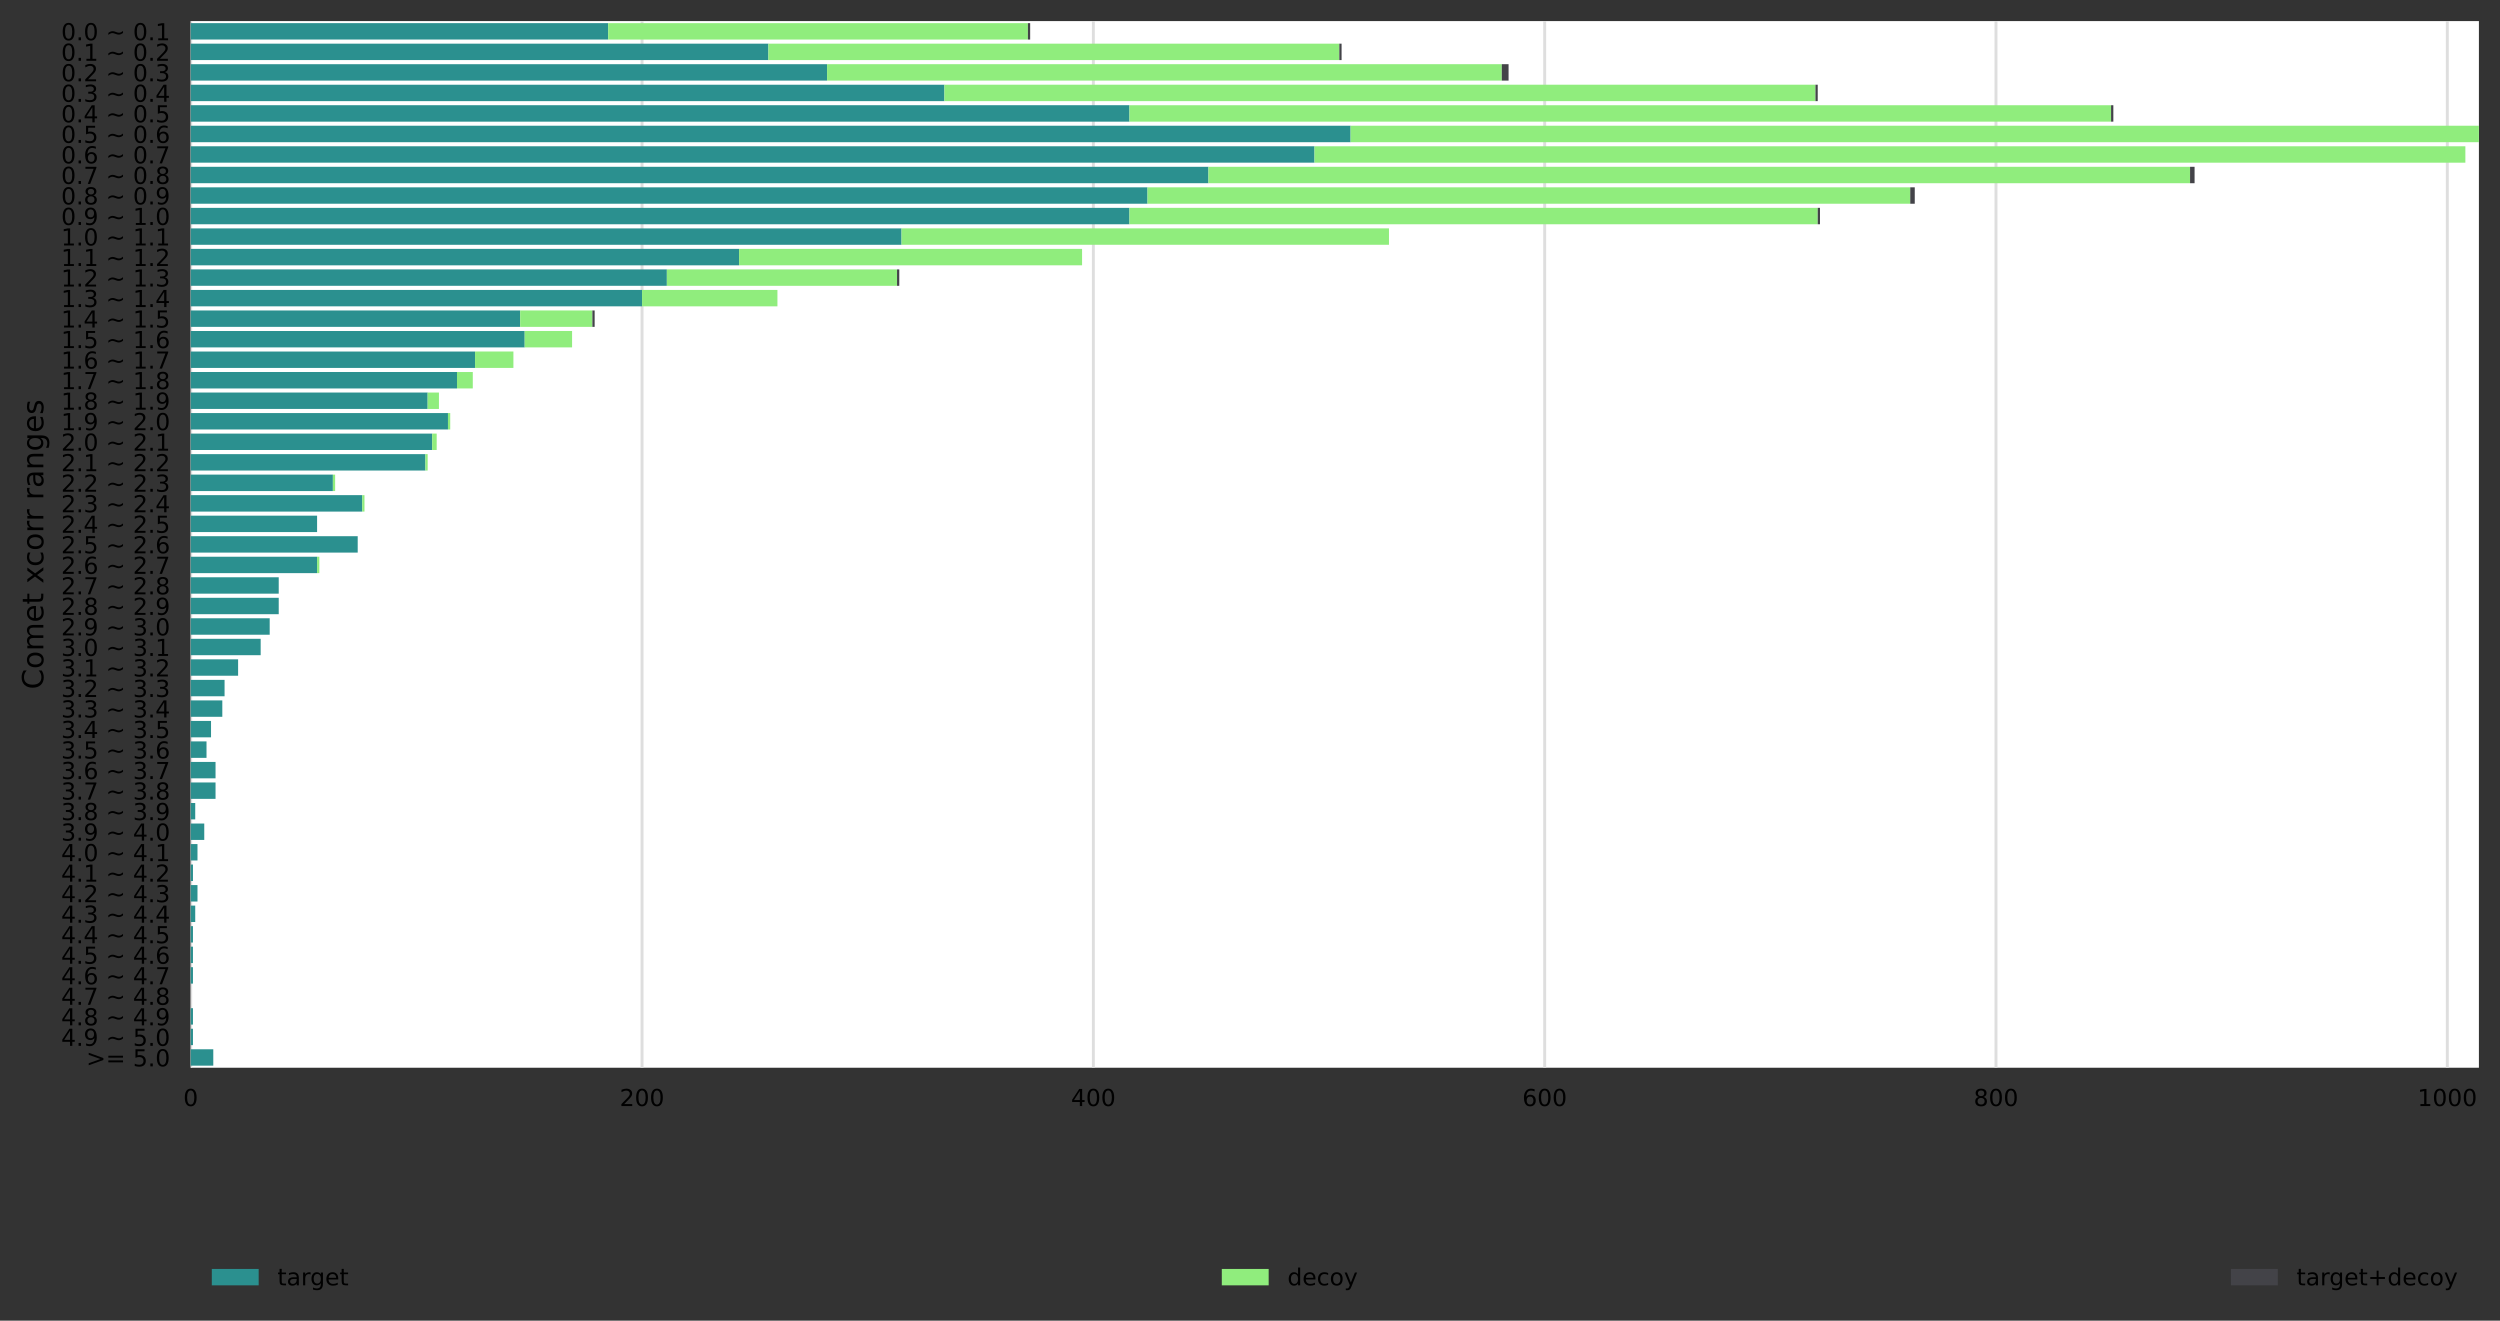<?xml version="1.0" encoding="utf-8" standalone="no"?>
<!DOCTYPE svg PUBLIC "-//W3C//DTD SVG 1.1//EN"
  "http://www.w3.org/Graphics/SVG/1.1/DTD/svg11.dtd">
<!-- Created with matplotlib (https://matplotlib.org/) -->
<svg height="450.888pt" version="1.1" viewBox="0 0 853.512 450.888" width="853.512pt" xmlns="http://www.w3.org/2000/svg" xmlns:xlink="http://www.w3.org/1999/xlink">
 <rect x="0" y="0" width="853.512" height="450.888" fill="#333333" stroke="none"/>
 <defs>
  <style type="text/css">*{stroke-linecap:butt;stroke-linejoin:round;}</style>
 </defs>
 <g id="figure_1">
  <g id="axes_1">
   <g id="patch_1">
    <path d="M 65.112 364.528 
L 846.312 364.528 
L 846.312 7.2 
L 65.112 7.2 
z
" style="fill:#ffffff;"/>
   </g>
   <g id="matplotlib.axis_1">
    <g id="xtick_1">
     <g id="line2d_1">
      <path clip-path="url(#p8678043bde)" d="M 65.112 364.528 
L 65.112 7.2 
" style="fill:none;stroke:#dedede;stroke-linecap:square;"/>
     </g>
     <g id="text_1">
      <!-- 0 -->
      <g transform="translate(62.567 377.607)scale(0.08 -0.08)">
       <defs>
        <path d="M 31.781 66.406 
Q 24.172 66.406 20.328 58.906 
Q 16.5 51.422 16.5 36.375 
Q 16.5 21.391 20.328 13.891 
Q 24.172 6.391 31.781 6.391 
Q 39.453 6.391 43.281 13.891 
Q 47.125 21.391 47.125 36.375 
Q 47.125 51.422 43.281 58.906 
Q 39.453 66.406 31.781 66.406 
z
M 31.781 74.219 
Q 44.047 74.219 50.516 64.516 
Q 56.984 54.828 56.984 36.375 
Q 56.984 17.969 50.516 8.266 
Q 44.047 -1.422 31.781 -1.422 
Q 19.531 -1.422 13.062 8.266 
Q 6.594 17.969 6.594 36.375 
Q 6.594 54.828 13.062 64.516 
Q 19.531 74.219 31.781 74.219 
z
" id="DejaVuSans-48"/>
       </defs>
       <use xlink:href="#DejaVuSans-48"/>
      </g>
     </g>
    </g>
    <g id="xtick_2">
     <g id="line2d_2">
      <path clip-path="url(#p8678043bde)" d="M 219.195 364.528 
L 219.195 7.2 
" style="fill:none;stroke:#dedede;stroke-linecap:square;"/>
     </g>
     <g id="text_2">
      <!-- 200 -->
      <g transform="translate(211.56 377.607)scale(0.08 -0.08)">
       <defs>
        <path d="M 19.188 8.297 
L 53.609 8.297 
L 53.609 0 
L 7.328 0 
L 7.328 8.297 
Q 12.938 14.109 22.625 23.891 
Q 32.328 33.688 34.812 36.531 
Q 39.547 41.844 41.422 45.531 
Q 43.312 49.219 43.312 52.781 
Q 43.312 58.594 39.234 62.25 
Q 35.156 65.922 28.609 65.922 
Q 23.969 65.922 18.812 64.312 
Q 13.672 62.703 7.812 59.422 
L 7.812 69.391 
Q 13.766 71.781 18.938 73 
Q 24.125 74.219 28.422 74.219 
Q 39.75 74.219 46.484 68.547 
Q 53.219 62.891 53.219 53.422 
Q 53.219 48.922 51.531 44.891 
Q 49.859 40.875 45.406 35.406 
Q 44.188 33.984 37.641 27.219 
Q 31.109 20.453 19.188 8.297 
z
" id="DejaVuSans-50"/>
       </defs>
       <use xlink:href="#DejaVuSans-50"/>
       <use x="63.623" xlink:href="#DejaVuSans-48"/>
       <use x="127.246" xlink:href="#DejaVuSans-48"/>
      </g>
     </g>
    </g>
    <g id="xtick_3">
     <g id="line2d_3">
      <path clip-path="url(#p8678043bde)" d="M 373.278 364.528 
L 373.278 7.2 
" style="fill:none;stroke:#dedede;stroke-linecap:square;"/>
     </g>
     <g id="text_3">
      <!-- 400 -->
      <g transform="translate(365.643 377.607)scale(0.08 -0.08)">
       <defs>
        <path d="M 37.797 64.312 
L 12.891 25.391 
L 37.797 25.391 
z
M 35.203 72.906 
L 47.609 72.906 
L 47.609 25.391 
L 58.016 25.391 
L 58.016 17.188 
L 47.609 17.188 
L 47.609 0 
L 37.797 0 
L 37.797 17.188 
L 4.891 17.188 
L 4.891 26.703 
z
" id="DejaVuSans-52"/>
       </defs>
       <use xlink:href="#DejaVuSans-52"/>
       <use x="63.623" xlink:href="#DejaVuSans-48"/>
       <use x="127.246" xlink:href="#DejaVuSans-48"/>
      </g>
     </g>
    </g>
    <g id="xtick_4">
     <g id="line2d_4">
      <path clip-path="url(#p8678043bde)" d="M 527.36 364.528 
L 527.36 7.2 
" style="fill:none;stroke:#dedede;stroke-linecap:square;"/>
     </g>
     <g id="text_4">
      <!-- 600 -->
      <g transform="translate(519.725 377.607)scale(0.08 -0.08)">
       <defs>
        <path d="M 33.016 40.375 
Q 26.375 40.375 22.484 35.828 
Q 18.609 31.297 18.609 23.391 
Q 18.609 15.531 22.484 10.953 
Q 26.375 6.391 33.016 6.391 
Q 39.656 6.391 43.531 10.953 
Q 47.406 15.531 47.406 23.391 
Q 47.406 31.297 43.531 35.828 
Q 39.656 40.375 33.016 40.375 
z
M 52.594 71.297 
L 52.594 62.312 
Q 48.875 64.062 45.094 64.984 
Q 41.312 65.922 37.594 65.922 
Q 27.828 65.922 22.672 59.328 
Q 17.531 52.734 16.797 39.406 
Q 19.672 43.656 24.016 45.922 
Q 28.375 48.188 33.594 48.188 
Q 44.578 48.188 50.953 41.516 
Q 57.328 34.859 57.328 23.391 
Q 57.328 12.156 50.688 5.359 
Q 44.047 -1.422 33.016 -1.422 
Q 20.359 -1.422 13.672 8.266 
Q 6.984 17.969 6.984 36.375 
Q 6.984 53.656 15.188 63.938 
Q 23.391 74.219 37.203 74.219 
Q 40.922 74.219 44.703 73.484 
Q 48.484 72.75 52.594 71.297 
z
" id="DejaVuSans-54"/>
       </defs>
       <use xlink:href="#DejaVuSans-54"/>
       <use x="63.623" xlink:href="#DejaVuSans-48"/>
       <use x="127.246" xlink:href="#DejaVuSans-48"/>
      </g>
     </g>
    </g>
    <g id="xtick_5">
     <g id="line2d_5">
      <path clip-path="url(#p8678043bde)" d="M 681.443 364.528 
L 681.443 7.2 
" style="fill:none;stroke:#dedede;stroke-linecap:square;"/>
     </g>
     <g id="text_5">
      <!-- 800 -->
      <g transform="translate(673.808 377.607)scale(0.08 -0.08)">
       <defs>
        <path d="M 31.781 34.625 
Q 24.75 34.625 20.719 30.859 
Q 16.703 27.094 16.703 20.516 
Q 16.703 13.922 20.719 10.156 
Q 24.75 6.391 31.781 6.391 
Q 38.812 6.391 42.859 10.172 
Q 46.922 13.969 46.922 20.516 
Q 46.922 27.094 42.891 30.859 
Q 38.875 34.625 31.781 34.625 
z
M 21.922 38.812 
Q 15.578 40.375 12.031 44.719 
Q 8.5 49.078 8.5 55.328 
Q 8.5 64.062 14.719 69.141 
Q 20.953 74.219 31.781 74.219 
Q 42.672 74.219 48.875 69.141 
Q 55.078 64.062 55.078 55.328 
Q 55.078 49.078 51.531 44.719 
Q 48 40.375 41.703 38.812 
Q 48.828 37.156 52.797 32.312 
Q 56.781 27.484 56.781 20.516 
Q 56.781 9.906 50.312 4.234 
Q 43.844 -1.422 31.781 -1.422 
Q 19.734 -1.422 13.25 4.234 
Q 6.781 9.906 6.781 20.516 
Q 6.781 27.484 10.781 32.312 
Q 14.797 37.156 21.922 38.812 
z
M 18.312 54.391 
Q 18.312 48.734 21.844 45.562 
Q 25.391 42.391 31.781 42.391 
Q 38.141 42.391 41.719 45.562 
Q 45.312 48.734 45.312 54.391 
Q 45.312 60.062 41.719 63.234 
Q 38.141 66.406 31.781 66.406 
Q 25.391 66.406 21.844 63.234 
Q 18.312 60.062 18.312 54.391 
z
" id="DejaVuSans-56"/>
       </defs>
       <use xlink:href="#DejaVuSans-56"/>
       <use x="63.623" xlink:href="#DejaVuSans-48"/>
       <use x="127.246" xlink:href="#DejaVuSans-48"/>
      </g>
     </g>
    </g>
    <g id="xtick_6">
     <g id="line2d_6">
      <path clip-path="url(#p8678043bde)" d="M 835.526 364.528 
L 835.526 7.2 
" style="fill:none;stroke:#dedede;stroke-linecap:square;"/>
     </g>
     <g id="text_6">
      <!-- 1000 -->
      <g transform="translate(825.346 377.607)scale(0.08 -0.08)">
       <defs>
        <path d="M 12.406 8.297 
L 28.516 8.297 
L 28.516 63.922 
L 10.984 60.406 
L 10.984 69.391 
L 28.422 72.906 
L 38.281 72.906 
L 38.281 8.297 
L 54.391 8.297 
L 54.391 0 
L 12.406 0 
z
" id="DejaVuSans-49"/>
       </defs>
       <use xlink:href="#DejaVuSans-49"/>
       <use x="63.623" xlink:href="#DejaVuSans-48"/>
       <use x="127.246" xlink:href="#DejaVuSans-48"/>
       <use x="190.869" xlink:href="#DejaVuSans-48"/>
      </g>
     </g>
    </g>
   </g>
   <g id="matplotlib.axis_2">
    <g id="ytick_1">
     <g id="text_7">
      <!-- 0.0 ~ 0.1 -->
      <g transform="translate(20.878 13.743)scale(0.08 -0.08)">
       <defs>
        <path d="M 10.688 12.406 
L 21 12.406 
L 21 0 
L 10.688 0 
z
" id="DejaVuSans-46"/>
        <path id="DejaVuSans-32"/>
        <path d="M 73.188 39.891 
L 73.188 31.203 
Q 68.062 27.344 63.688 25.688 
Q 59.328 24.031 54.594 24.031 
Q 49.219 24.031 42.094 26.906 
Q 41.547 27.094 41.312 27.203 
Q 40.969 27.344 40.234 27.594 
Q 32.672 30.609 28.078 30.609 
Q 23.781 30.609 19.578 28.734 
Q 15.375 26.859 10.594 22.797 
L 10.594 31.5 
Q 15.719 35.359 20.094 37.031 
Q 24.469 38.719 29.203 38.719 
Q 34.578 38.719 41.75 35.797 
Q 42.234 35.594 42.484 35.5 
Q 42.875 35.359 43.562 35.109 
Q 51.125 32.078 55.719 32.078 
Q 59.906 32.078 64.031 33.938 
Q 68.172 35.797 73.188 39.891 
z
" id="DejaVuSans-126"/>
       </defs>
       <use xlink:href="#DejaVuSans-48"/>
       <use x="63.623" xlink:href="#DejaVuSans-46"/>
       <use x="95.41" xlink:href="#DejaVuSans-48"/>
       <use x="159.033" xlink:href="#DejaVuSans-32"/>
       <use x="190.82" xlink:href="#DejaVuSans-126"/>
       <use x="274.609" xlink:href="#DejaVuSans-32"/>
       <use x="306.396" xlink:href="#DejaVuSans-48"/>
       <use x="370.02" xlink:href="#DejaVuSans-46"/>
       <use x="401.807" xlink:href="#DejaVuSans-49"/>
      </g>
     </g>
    </g>
    <g id="ytick_2">
     <g id="text_8">
      <!-- 0.1 ~ 0.2 -->
      <g transform="translate(20.878 20.749)scale(0.08 -0.08)">
       <use xlink:href="#DejaVuSans-48"/>
       <use x="63.623" xlink:href="#DejaVuSans-46"/>
       <use x="95.41" xlink:href="#DejaVuSans-49"/>
       <use x="159.033" xlink:href="#DejaVuSans-32"/>
       <use x="190.82" xlink:href="#DejaVuSans-126"/>
       <use x="274.609" xlink:href="#DejaVuSans-32"/>
       <use x="306.396" xlink:href="#DejaVuSans-48"/>
       <use x="370.02" xlink:href="#DejaVuSans-46"/>
       <use x="401.807" xlink:href="#DejaVuSans-50"/>
      </g>
     </g>
    </g>
    <g id="ytick_3">
     <g id="text_9">
      <!-- 0.2 ~ 0.3 -->
      <g transform="translate(20.878 27.755)scale(0.08 -0.08)">
       <defs>
        <path d="M 40.578 39.312 
Q 47.656 37.797 51.625 33 
Q 55.609 28.219 55.609 21.188 
Q 55.609 10.406 48.188 4.484 
Q 40.766 -1.422 27.094 -1.422 
Q 22.516 -1.422 17.656 -0.516 
Q 12.797 0.391 7.625 2.203 
L 7.625 11.719 
Q 11.719 9.328 16.594 8.109 
Q 21.484 6.891 26.812 6.891 
Q 36.078 6.891 40.938 10.547 
Q 45.797 14.203 45.797 21.188 
Q 45.797 27.641 41.281 31.266 
Q 36.766 34.906 28.719 34.906 
L 20.219 34.906 
L 20.219 43.016 
L 29.109 43.016 
Q 36.375 43.016 40.234 45.922 
Q 44.094 48.828 44.094 54.297 
Q 44.094 59.906 40.109 62.906 
Q 36.141 65.922 28.719 65.922 
Q 24.656 65.922 20.016 65.031 
Q 15.375 64.156 9.812 62.312 
L 9.812 71.094 
Q 15.438 72.656 20.344 73.438 
Q 25.25 74.219 29.594 74.219 
Q 40.828 74.219 47.359 69.109 
Q 53.906 64.016 53.906 55.328 
Q 53.906 49.266 50.438 45.094 
Q 46.969 40.922 40.578 39.312 
z
" id="DejaVuSans-51"/>
       </defs>
       <use xlink:href="#DejaVuSans-48"/>
       <use x="63.623" xlink:href="#DejaVuSans-46"/>
       <use x="95.41" xlink:href="#DejaVuSans-50"/>
       <use x="159.033" xlink:href="#DejaVuSans-32"/>
       <use x="190.82" xlink:href="#DejaVuSans-126"/>
       <use x="274.609" xlink:href="#DejaVuSans-32"/>
       <use x="306.396" xlink:href="#DejaVuSans-48"/>
       <use x="370.02" xlink:href="#DejaVuSans-46"/>
       <use x="401.807" xlink:href="#DejaVuSans-51"/>
      </g>
     </g>
    </g>
    <g id="ytick_4">
     <g id="text_10">
      <!-- 0.3 ~ 0.4 -->
      <g transform="translate(20.878 34.762)scale(0.08 -0.08)">
       <use xlink:href="#DejaVuSans-48"/>
       <use x="63.623" xlink:href="#DejaVuSans-46"/>
       <use x="95.41" xlink:href="#DejaVuSans-51"/>
       <use x="159.033" xlink:href="#DejaVuSans-32"/>
       <use x="190.82" xlink:href="#DejaVuSans-126"/>
       <use x="274.609" xlink:href="#DejaVuSans-32"/>
       <use x="306.396" xlink:href="#DejaVuSans-48"/>
       <use x="370.02" xlink:href="#DejaVuSans-46"/>
       <use x="401.807" xlink:href="#DejaVuSans-52"/>
      </g>
     </g>
    </g>
    <g id="ytick_5">
     <g id="text_11">
      <!-- 0.4 ~ 0.5 -->
      <g transform="translate(20.878 41.768)scale(0.08 -0.08)">
       <defs>
        <path d="M 10.797 72.906 
L 49.516 72.906 
L 49.516 64.594 
L 19.828 64.594 
L 19.828 46.734 
Q 21.969 47.469 24.109 47.828 
Q 26.266 48.188 28.422 48.188 
Q 40.625 48.188 47.75 41.5 
Q 54.891 34.812 54.891 23.391 
Q 54.891 11.625 47.562 5.094 
Q 40.234 -1.422 26.906 -1.422 
Q 22.312 -1.422 17.547 -0.641 
Q 12.797 0.141 7.719 1.703 
L 7.719 11.625 
Q 12.109 9.234 16.797 8.062 
Q 21.484 6.891 26.703 6.891 
Q 35.156 6.891 40.078 11.328 
Q 45.016 15.766 45.016 23.391 
Q 45.016 31 40.078 35.438 
Q 35.156 39.891 26.703 39.891 
Q 22.75 39.891 18.812 39.016 
Q 14.891 38.141 10.797 36.281 
z
" id="DejaVuSans-53"/>
       </defs>
       <use xlink:href="#DejaVuSans-48"/>
       <use x="63.623" xlink:href="#DejaVuSans-46"/>
       <use x="95.41" xlink:href="#DejaVuSans-52"/>
       <use x="159.033" xlink:href="#DejaVuSans-32"/>
       <use x="190.82" xlink:href="#DejaVuSans-126"/>
       <use x="274.609" xlink:href="#DejaVuSans-32"/>
       <use x="306.396" xlink:href="#DejaVuSans-48"/>
       <use x="370.02" xlink:href="#DejaVuSans-46"/>
       <use x="401.807" xlink:href="#DejaVuSans-53"/>
      </g>
     </g>
    </g>
    <g id="ytick_6">
     <g id="text_12">
      <!-- 0.5 ~ 0.6 -->
      <g transform="translate(20.878 48.775)scale(0.08 -0.08)">
       <use xlink:href="#DejaVuSans-48"/>
       <use x="63.623" xlink:href="#DejaVuSans-46"/>
       <use x="95.41" xlink:href="#DejaVuSans-53"/>
       <use x="159.033" xlink:href="#DejaVuSans-32"/>
       <use x="190.82" xlink:href="#DejaVuSans-126"/>
       <use x="274.609" xlink:href="#DejaVuSans-32"/>
       <use x="306.396" xlink:href="#DejaVuSans-48"/>
       <use x="370.02" xlink:href="#DejaVuSans-46"/>
       <use x="401.807" xlink:href="#DejaVuSans-54"/>
      </g>
     </g>
    </g>
    <g id="ytick_7">
     <g id="text_13">
      <!-- 0.6 ~ 0.7 -->
      <g transform="translate(20.878 55.781)scale(0.08 -0.08)">
       <defs>
        <path d="M 8.203 72.906 
L 55.078 72.906 
L 55.078 68.703 
L 28.609 0 
L 18.312 0 
L 43.219 64.594 
L 8.203 64.594 
z
" id="DejaVuSans-55"/>
       </defs>
       <use xlink:href="#DejaVuSans-48"/>
       <use x="63.623" xlink:href="#DejaVuSans-46"/>
       <use x="95.41" xlink:href="#DejaVuSans-54"/>
       <use x="159.033" xlink:href="#DejaVuSans-32"/>
       <use x="190.82" xlink:href="#DejaVuSans-126"/>
       <use x="274.609" xlink:href="#DejaVuSans-32"/>
       <use x="306.396" xlink:href="#DejaVuSans-48"/>
       <use x="370.02" xlink:href="#DejaVuSans-46"/>
       <use x="401.807" xlink:href="#DejaVuSans-55"/>
      </g>
     </g>
    </g>
    <g id="ytick_8">
     <g id="text_14">
      <!-- 0.7 ~ 0.8 -->
      <g transform="translate(20.878 62.788)scale(0.08 -0.08)">
       <use xlink:href="#DejaVuSans-48"/>
       <use x="63.623" xlink:href="#DejaVuSans-46"/>
       <use x="95.41" xlink:href="#DejaVuSans-55"/>
       <use x="159.033" xlink:href="#DejaVuSans-32"/>
       <use x="190.82" xlink:href="#DejaVuSans-126"/>
       <use x="274.609" xlink:href="#DejaVuSans-32"/>
       <use x="306.396" xlink:href="#DejaVuSans-48"/>
       <use x="370.02" xlink:href="#DejaVuSans-46"/>
       <use x="401.807" xlink:href="#DejaVuSans-56"/>
      </g>
     </g>
    </g>
    <g id="ytick_9">
     <g id="text_15">
      <!-- 0.8 ~ 0.9 -->
      <g transform="translate(20.878 69.794)scale(0.08 -0.08)">
       <defs>
        <path d="M 10.984 1.516 
L 10.984 10.5 
Q 14.703 8.734 18.5 7.812 
Q 22.312 6.891 25.984 6.891 
Q 35.75 6.891 40.891 13.453 
Q 46.047 20.016 46.781 33.406 
Q 43.953 29.203 39.594 26.953 
Q 35.25 24.703 29.984 24.703 
Q 19.047 24.703 12.672 31.312 
Q 6.297 37.938 6.297 49.422 
Q 6.297 60.641 12.938 67.422 
Q 19.578 74.219 30.609 74.219 
Q 43.266 74.219 49.922 64.516 
Q 56.594 54.828 56.594 36.375 
Q 56.594 19.141 48.406 8.859 
Q 40.234 -1.422 26.422 -1.422 
Q 22.703 -1.422 18.891 -0.688 
Q 15.094 0.047 10.984 1.516 
z
M 30.609 32.422 
Q 37.25 32.422 41.125 36.953 
Q 45.016 41.5 45.016 49.422 
Q 45.016 57.281 41.125 61.844 
Q 37.25 66.406 30.609 66.406 
Q 23.969 66.406 20.094 61.844 
Q 16.219 57.281 16.219 49.422 
Q 16.219 41.5 20.094 36.953 
Q 23.969 32.422 30.609 32.422 
z
" id="DejaVuSans-57"/>
       </defs>
       <use xlink:href="#DejaVuSans-48"/>
       <use x="63.623" xlink:href="#DejaVuSans-46"/>
       <use x="95.41" xlink:href="#DejaVuSans-56"/>
       <use x="159.033" xlink:href="#DejaVuSans-32"/>
       <use x="190.82" xlink:href="#DejaVuSans-126"/>
       <use x="274.609" xlink:href="#DejaVuSans-32"/>
       <use x="306.396" xlink:href="#DejaVuSans-48"/>
       <use x="370.02" xlink:href="#DejaVuSans-46"/>
       <use x="401.807" xlink:href="#DejaVuSans-57"/>
      </g>
     </g>
    </g>
    <g id="ytick_10">
     <g id="text_16">
      <!-- 0.9 ~ 1.0 -->
      <g transform="translate(20.878 76.8)scale(0.08 -0.08)">
       <use xlink:href="#DejaVuSans-48"/>
       <use x="63.623" xlink:href="#DejaVuSans-46"/>
       <use x="95.41" xlink:href="#DejaVuSans-57"/>
       <use x="159.033" xlink:href="#DejaVuSans-32"/>
       <use x="190.82" xlink:href="#DejaVuSans-126"/>
       <use x="274.609" xlink:href="#DejaVuSans-32"/>
       <use x="306.396" xlink:href="#DejaVuSans-49"/>
       <use x="370.02" xlink:href="#DejaVuSans-46"/>
       <use x="401.807" xlink:href="#DejaVuSans-48"/>
      </g>
     </g>
    </g>
    <g id="ytick_11">
     <g id="text_17">
      <!-- 1.0 ~ 1.1 -->
      <g transform="translate(20.878 83.807)scale(0.08 -0.08)">
       <use xlink:href="#DejaVuSans-49"/>
       <use x="63.623" xlink:href="#DejaVuSans-46"/>
       <use x="95.41" xlink:href="#DejaVuSans-48"/>
       <use x="159.033" xlink:href="#DejaVuSans-32"/>
       <use x="190.82" xlink:href="#DejaVuSans-126"/>
       <use x="274.609" xlink:href="#DejaVuSans-32"/>
       <use x="306.396" xlink:href="#DejaVuSans-49"/>
       <use x="370.02" xlink:href="#DejaVuSans-46"/>
       <use x="401.807" xlink:href="#DejaVuSans-49"/>
      </g>
     </g>
    </g>
    <g id="ytick_12">
     <g id="text_18">
      <!-- 1.1 ~ 1.2 -->
      <g transform="translate(20.878 90.813)scale(0.08 -0.08)">
       <use xlink:href="#DejaVuSans-49"/>
       <use x="63.623" xlink:href="#DejaVuSans-46"/>
       <use x="95.41" xlink:href="#DejaVuSans-49"/>
       <use x="159.033" xlink:href="#DejaVuSans-32"/>
       <use x="190.82" xlink:href="#DejaVuSans-126"/>
       <use x="274.609" xlink:href="#DejaVuSans-32"/>
       <use x="306.396" xlink:href="#DejaVuSans-49"/>
       <use x="370.02" xlink:href="#DejaVuSans-46"/>
       <use x="401.807" xlink:href="#DejaVuSans-50"/>
      </g>
     </g>
    </g>
    <g id="ytick_13">
     <g id="text_19">
      <!-- 1.2 ~ 1.3 -->
      <g transform="translate(20.878 97.82)scale(0.08 -0.08)">
       <use xlink:href="#DejaVuSans-49"/>
       <use x="63.623" xlink:href="#DejaVuSans-46"/>
       <use x="95.41" xlink:href="#DejaVuSans-50"/>
       <use x="159.033" xlink:href="#DejaVuSans-32"/>
       <use x="190.82" xlink:href="#DejaVuSans-126"/>
       <use x="274.609" xlink:href="#DejaVuSans-32"/>
       <use x="306.396" xlink:href="#DejaVuSans-49"/>
       <use x="370.02" xlink:href="#DejaVuSans-46"/>
       <use x="401.807" xlink:href="#DejaVuSans-51"/>
      </g>
     </g>
    </g>
    <g id="ytick_14">
     <g id="text_20">
      <!-- 1.3 ~ 1.4 -->
      <g transform="translate(20.878 104.826)scale(0.08 -0.08)">
       <use xlink:href="#DejaVuSans-49"/>
       <use x="63.623" xlink:href="#DejaVuSans-46"/>
       <use x="95.41" xlink:href="#DejaVuSans-51"/>
       <use x="159.033" xlink:href="#DejaVuSans-32"/>
       <use x="190.82" xlink:href="#DejaVuSans-126"/>
       <use x="274.609" xlink:href="#DejaVuSans-32"/>
       <use x="306.396" xlink:href="#DejaVuSans-49"/>
       <use x="370.02" xlink:href="#DejaVuSans-46"/>
       <use x="401.807" xlink:href="#DejaVuSans-52"/>
      </g>
     </g>
    </g>
    <g id="ytick_15">
     <g id="text_21">
      <!-- 1.4 ~ 1.5 -->
      <g transform="translate(20.878 111.833)scale(0.08 -0.08)">
       <use xlink:href="#DejaVuSans-49"/>
       <use x="63.623" xlink:href="#DejaVuSans-46"/>
       <use x="95.41" xlink:href="#DejaVuSans-52"/>
       <use x="159.033" xlink:href="#DejaVuSans-32"/>
       <use x="190.82" xlink:href="#DejaVuSans-126"/>
       <use x="274.609" xlink:href="#DejaVuSans-32"/>
       <use x="306.396" xlink:href="#DejaVuSans-49"/>
       <use x="370.02" xlink:href="#DejaVuSans-46"/>
       <use x="401.807" xlink:href="#DejaVuSans-53"/>
      </g>
     </g>
    </g>
    <g id="ytick_16">
     <g id="text_22">
      <!-- 1.5 ~ 1.6 -->
      <g transform="translate(20.878 118.839)scale(0.08 -0.08)">
       <use xlink:href="#DejaVuSans-49"/>
       <use x="63.623" xlink:href="#DejaVuSans-46"/>
       <use x="95.41" xlink:href="#DejaVuSans-53"/>
       <use x="159.033" xlink:href="#DejaVuSans-32"/>
       <use x="190.82" xlink:href="#DejaVuSans-126"/>
       <use x="274.609" xlink:href="#DejaVuSans-32"/>
       <use x="306.396" xlink:href="#DejaVuSans-49"/>
       <use x="370.02" xlink:href="#DejaVuSans-46"/>
       <use x="401.807" xlink:href="#DejaVuSans-54"/>
      </g>
     </g>
    </g>
    <g id="ytick_17">
     <g id="text_23">
      <!-- 1.6 ~ 1.7 -->
      <g transform="translate(20.878 125.846)scale(0.08 -0.08)">
       <use xlink:href="#DejaVuSans-49"/>
       <use x="63.623" xlink:href="#DejaVuSans-46"/>
       <use x="95.41" xlink:href="#DejaVuSans-54"/>
       <use x="159.033" xlink:href="#DejaVuSans-32"/>
       <use x="190.82" xlink:href="#DejaVuSans-126"/>
       <use x="274.609" xlink:href="#DejaVuSans-32"/>
       <use x="306.396" xlink:href="#DejaVuSans-49"/>
       <use x="370.02" xlink:href="#DejaVuSans-46"/>
       <use x="401.807" xlink:href="#DejaVuSans-55"/>
      </g>
     </g>
    </g>
    <g id="ytick_18">
     <g id="text_24">
      <!-- 1.7 ~ 1.8 -->
      <g transform="translate(20.878 132.852)scale(0.08 -0.08)">
       <use xlink:href="#DejaVuSans-49"/>
       <use x="63.623" xlink:href="#DejaVuSans-46"/>
       <use x="95.41" xlink:href="#DejaVuSans-55"/>
       <use x="159.033" xlink:href="#DejaVuSans-32"/>
       <use x="190.82" xlink:href="#DejaVuSans-126"/>
       <use x="274.609" xlink:href="#DejaVuSans-32"/>
       <use x="306.396" xlink:href="#DejaVuSans-49"/>
       <use x="370.02" xlink:href="#DejaVuSans-46"/>
       <use x="401.807" xlink:href="#DejaVuSans-56"/>
      </g>
     </g>
    </g>
    <g id="ytick_19">
     <g id="text_25">
      <!-- 1.8 ~ 1.9 -->
      <g transform="translate(20.878 139.858)scale(0.08 -0.08)">
       <use xlink:href="#DejaVuSans-49"/>
       <use x="63.623" xlink:href="#DejaVuSans-46"/>
       <use x="95.41" xlink:href="#DejaVuSans-56"/>
       <use x="159.033" xlink:href="#DejaVuSans-32"/>
       <use x="190.82" xlink:href="#DejaVuSans-126"/>
       <use x="274.609" xlink:href="#DejaVuSans-32"/>
       <use x="306.396" xlink:href="#DejaVuSans-49"/>
       <use x="370.02" xlink:href="#DejaVuSans-46"/>
       <use x="401.807" xlink:href="#DejaVuSans-57"/>
      </g>
     </g>
    </g>
    <g id="ytick_20">
     <g id="text_26">
      <!-- 1.9 ~ 2.0 -->
      <g transform="translate(20.878 146.865)scale(0.08 -0.08)">
       <use xlink:href="#DejaVuSans-49"/>
       <use x="63.623" xlink:href="#DejaVuSans-46"/>
       <use x="95.41" xlink:href="#DejaVuSans-57"/>
       <use x="159.033" xlink:href="#DejaVuSans-32"/>
       <use x="190.82" xlink:href="#DejaVuSans-126"/>
       <use x="274.609" xlink:href="#DejaVuSans-32"/>
       <use x="306.396" xlink:href="#DejaVuSans-50"/>
       <use x="370.02" xlink:href="#DejaVuSans-46"/>
       <use x="401.807" xlink:href="#DejaVuSans-48"/>
      </g>
     </g>
    </g>
    <g id="ytick_21">
     <g id="text_27">
      <!-- 2.0 ~ 2.1 -->
      <g transform="translate(20.878 153.871)scale(0.08 -0.08)">
       <use xlink:href="#DejaVuSans-50"/>
       <use x="63.623" xlink:href="#DejaVuSans-46"/>
       <use x="95.41" xlink:href="#DejaVuSans-48"/>
       <use x="159.033" xlink:href="#DejaVuSans-32"/>
       <use x="190.82" xlink:href="#DejaVuSans-126"/>
       <use x="274.609" xlink:href="#DejaVuSans-32"/>
       <use x="306.396" xlink:href="#DejaVuSans-50"/>
       <use x="370.02" xlink:href="#DejaVuSans-46"/>
       <use x="401.807" xlink:href="#DejaVuSans-49"/>
      </g>
     </g>
    </g>
    <g id="ytick_22">
     <g id="text_28">
      <!-- 2.1 ~ 2.2 -->
      <g transform="translate(20.878 160.878)scale(0.08 -0.08)">
       <use xlink:href="#DejaVuSans-50"/>
       <use x="63.623" xlink:href="#DejaVuSans-46"/>
       <use x="95.41" xlink:href="#DejaVuSans-49"/>
       <use x="159.033" xlink:href="#DejaVuSans-32"/>
       <use x="190.82" xlink:href="#DejaVuSans-126"/>
       <use x="274.609" xlink:href="#DejaVuSans-32"/>
       <use x="306.396" xlink:href="#DejaVuSans-50"/>
       <use x="370.02" xlink:href="#DejaVuSans-46"/>
       <use x="401.807" xlink:href="#DejaVuSans-50"/>
      </g>
     </g>
    </g>
    <g id="ytick_23">
     <g id="text_29">
      <!-- 2.2 ~ 2.3 -->
      <g transform="translate(20.878 167.884)scale(0.08 -0.08)">
       <use xlink:href="#DejaVuSans-50"/>
       <use x="63.623" xlink:href="#DejaVuSans-46"/>
       <use x="95.41" xlink:href="#DejaVuSans-50"/>
       <use x="159.033" xlink:href="#DejaVuSans-32"/>
       <use x="190.82" xlink:href="#DejaVuSans-126"/>
       <use x="274.609" xlink:href="#DejaVuSans-32"/>
       <use x="306.396" xlink:href="#DejaVuSans-50"/>
       <use x="370.02" xlink:href="#DejaVuSans-46"/>
       <use x="401.807" xlink:href="#DejaVuSans-51"/>
      </g>
     </g>
    </g>
    <g id="ytick_24">
     <g id="text_30">
      <!-- 2.3 ~ 2.4 -->
      <g transform="translate(20.878 174.891)scale(0.08 -0.08)">
       <use xlink:href="#DejaVuSans-50"/>
       <use x="63.623" xlink:href="#DejaVuSans-46"/>
       <use x="95.41" xlink:href="#DejaVuSans-51"/>
       <use x="159.033" xlink:href="#DejaVuSans-32"/>
       <use x="190.82" xlink:href="#DejaVuSans-126"/>
       <use x="274.609" xlink:href="#DejaVuSans-32"/>
       <use x="306.396" xlink:href="#DejaVuSans-50"/>
       <use x="370.02" xlink:href="#DejaVuSans-46"/>
       <use x="401.807" xlink:href="#DejaVuSans-52"/>
      </g>
     </g>
    </g>
    <g id="ytick_25">
     <g id="text_31">
      <!-- 2.4 ~ 2.5 -->
      <g transform="translate(20.878 181.897)scale(0.08 -0.08)">
       <use xlink:href="#DejaVuSans-50"/>
       <use x="63.623" xlink:href="#DejaVuSans-46"/>
       <use x="95.41" xlink:href="#DejaVuSans-52"/>
       <use x="159.033" xlink:href="#DejaVuSans-32"/>
       <use x="190.82" xlink:href="#DejaVuSans-126"/>
       <use x="274.609" xlink:href="#DejaVuSans-32"/>
       <use x="306.396" xlink:href="#DejaVuSans-50"/>
       <use x="370.02" xlink:href="#DejaVuSans-46"/>
       <use x="401.807" xlink:href="#DejaVuSans-53"/>
      </g>
     </g>
    </g>
    <g id="ytick_26">
     <g id="text_32">
      <!-- 2.5 ~ 2.6 -->
      <g transform="translate(20.878 188.903)scale(0.08 -0.08)">
       <use xlink:href="#DejaVuSans-50"/>
       <use x="63.623" xlink:href="#DejaVuSans-46"/>
       <use x="95.41" xlink:href="#DejaVuSans-53"/>
       <use x="159.033" xlink:href="#DejaVuSans-32"/>
       <use x="190.82" xlink:href="#DejaVuSans-126"/>
       <use x="274.609" xlink:href="#DejaVuSans-32"/>
       <use x="306.396" xlink:href="#DejaVuSans-50"/>
       <use x="370.02" xlink:href="#DejaVuSans-46"/>
       <use x="401.807" xlink:href="#DejaVuSans-54"/>
      </g>
     </g>
    </g>
    <g id="ytick_27">
     <g id="text_33">
      <!-- 2.6 ~ 2.7 -->
      <g transform="translate(20.878 195.91)scale(0.08 -0.08)">
       <use xlink:href="#DejaVuSans-50"/>
       <use x="63.623" xlink:href="#DejaVuSans-46"/>
       <use x="95.41" xlink:href="#DejaVuSans-54"/>
       <use x="159.033" xlink:href="#DejaVuSans-32"/>
       <use x="190.82" xlink:href="#DejaVuSans-126"/>
       <use x="274.609" xlink:href="#DejaVuSans-32"/>
       <use x="306.396" xlink:href="#DejaVuSans-50"/>
       <use x="370.02" xlink:href="#DejaVuSans-46"/>
       <use x="401.807" xlink:href="#DejaVuSans-55"/>
      </g>
     </g>
    </g>
    <g id="ytick_28">
     <g id="text_34">
      <!-- 2.7 ~ 2.8 -->
      <g transform="translate(20.878 202.916)scale(0.08 -0.08)">
       <use xlink:href="#DejaVuSans-50"/>
       <use x="63.623" xlink:href="#DejaVuSans-46"/>
       <use x="95.41" xlink:href="#DejaVuSans-55"/>
       <use x="159.033" xlink:href="#DejaVuSans-32"/>
       <use x="190.82" xlink:href="#DejaVuSans-126"/>
       <use x="274.609" xlink:href="#DejaVuSans-32"/>
       <use x="306.396" xlink:href="#DejaVuSans-50"/>
       <use x="370.02" xlink:href="#DejaVuSans-46"/>
       <use x="401.807" xlink:href="#DejaVuSans-56"/>
      </g>
     </g>
    </g>
    <g id="ytick_29">
     <g id="text_35">
      <!-- 2.8 ~ 2.9 -->
      <g transform="translate(20.878 209.923)scale(0.08 -0.08)">
       <use xlink:href="#DejaVuSans-50"/>
       <use x="63.623" xlink:href="#DejaVuSans-46"/>
       <use x="95.41" xlink:href="#DejaVuSans-56"/>
       <use x="159.033" xlink:href="#DejaVuSans-32"/>
       <use x="190.82" xlink:href="#DejaVuSans-126"/>
       <use x="274.609" xlink:href="#DejaVuSans-32"/>
       <use x="306.396" xlink:href="#DejaVuSans-50"/>
       <use x="370.02" xlink:href="#DejaVuSans-46"/>
       <use x="401.807" xlink:href="#DejaVuSans-57"/>
      </g>
     </g>
    </g>
    <g id="ytick_30">
     <g id="text_36">
      <!-- 2.9 ~ 3.0 -->
      <g transform="translate(20.878 216.929)scale(0.08 -0.08)">
       <use xlink:href="#DejaVuSans-50"/>
       <use x="63.623" xlink:href="#DejaVuSans-46"/>
       <use x="95.41" xlink:href="#DejaVuSans-57"/>
       <use x="159.033" xlink:href="#DejaVuSans-32"/>
       <use x="190.82" xlink:href="#DejaVuSans-126"/>
       <use x="274.609" xlink:href="#DejaVuSans-32"/>
       <use x="306.396" xlink:href="#DejaVuSans-51"/>
       <use x="370.02" xlink:href="#DejaVuSans-46"/>
       <use x="401.807" xlink:href="#DejaVuSans-48"/>
      </g>
     </g>
    </g>
    <g id="ytick_31">
     <g id="text_37">
      <!-- 3.0 ~ 3.1 -->
      <g transform="translate(20.878 223.936)scale(0.08 -0.08)">
       <use xlink:href="#DejaVuSans-51"/>
       <use x="63.623" xlink:href="#DejaVuSans-46"/>
       <use x="95.41" xlink:href="#DejaVuSans-48"/>
       <use x="159.033" xlink:href="#DejaVuSans-32"/>
       <use x="190.82" xlink:href="#DejaVuSans-126"/>
       <use x="274.609" xlink:href="#DejaVuSans-32"/>
       <use x="306.396" xlink:href="#DejaVuSans-51"/>
       <use x="370.02" xlink:href="#DejaVuSans-46"/>
       <use x="401.807" xlink:href="#DejaVuSans-49"/>
      </g>
     </g>
    </g>
    <g id="ytick_32">
     <g id="text_38">
      <!-- 3.1 ~ 3.2 -->
      <g transform="translate(20.878 230.942)scale(0.08 -0.08)">
       <use xlink:href="#DejaVuSans-51"/>
       <use x="63.623" xlink:href="#DejaVuSans-46"/>
       <use x="95.41" xlink:href="#DejaVuSans-49"/>
       <use x="159.033" xlink:href="#DejaVuSans-32"/>
       <use x="190.82" xlink:href="#DejaVuSans-126"/>
       <use x="274.609" xlink:href="#DejaVuSans-32"/>
       <use x="306.396" xlink:href="#DejaVuSans-51"/>
       <use x="370.02" xlink:href="#DejaVuSans-46"/>
       <use x="401.807" xlink:href="#DejaVuSans-50"/>
      </g>
     </g>
    </g>
    <g id="ytick_33">
     <g id="text_39">
      <!-- 3.2 ~ 3.3 -->
      <g transform="translate(20.878 237.948)scale(0.08 -0.08)">
       <use xlink:href="#DejaVuSans-51"/>
       <use x="63.623" xlink:href="#DejaVuSans-46"/>
       <use x="95.41" xlink:href="#DejaVuSans-50"/>
       <use x="159.033" xlink:href="#DejaVuSans-32"/>
       <use x="190.82" xlink:href="#DejaVuSans-126"/>
       <use x="274.609" xlink:href="#DejaVuSans-32"/>
       <use x="306.396" xlink:href="#DejaVuSans-51"/>
       <use x="370.02" xlink:href="#DejaVuSans-46"/>
       <use x="401.807" xlink:href="#DejaVuSans-51"/>
      </g>
     </g>
    </g>
    <g id="ytick_34">
     <g id="text_40">
      <!-- 3.3 ~ 3.4 -->
      <g transform="translate(20.878 244.955)scale(0.08 -0.08)">
       <use xlink:href="#DejaVuSans-51"/>
       <use x="63.623" xlink:href="#DejaVuSans-46"/>
       <use x="95.41" xlink:href="#DejaVuSans-51"/>
       <use x="159.033" xlink:href="#DejaVuSans-32"/>
       <use x="190.82" xlink:href="#DejaVuSans-126"/>
       <use x="274.609" xlink:href="#DejaVuSans-32"/>
       <use x="306.396" xlink:href="#DejaVuSans-51"/>
       <use x="370.02" xlink:href="#DejaVuSans-46"/>
       <use x="401.807" xlink:href="#DejaVuSans-52"/>
      </g>
     </g>
    </g>
    <g id="ytick_35">
     <g id="text_41">
      <!-- 3.4 ~ 3.5 -->
      <g transform="translate(20.878 251.961)scale(0.08 -0.08)">
       <use xlink:href="#DejaVuSans-51"/>
       <use x="63.623" xlink:href="#DejaVuSans-46"/>
       <use x="95.41" xlink:href="#DejaVuSans-52"/>
       <use x="159.033" xlink:href="#DejaVuSans-32"/>
       <use x="190.82" xlink:href="#DejaVuSans-126"/>
       <use x="274.609" xlink:href="#DejaVuSans-32"/>
       <use x="306.396" xlink:href="#DejaVuSans-51"/>
       <use x="370.02" xlink:href="#DejaVuSans-46"/>
       <use x="401.807" xlink:href="#DejaVuSans-53"/>
      </g>
     </g>
    </g>
    <g id="ytick_36">
     <g id="text_42">
      <!-- 3.5 ~ 3.6 -->
      <g transform="translate(20.878 258.968)scale(0.08 -0.08)">
       <use xlink:href="#DejaVuSans-51"/>
       <use x="63.623" xlink:href="#DejaVuSans-46"/>
       <use x="95.41" xlink:href="#DejaVuSans-53"/>
       <use x="159.033" xlink:href="#DejaVuSans-32"/>
       <use x="190.82" xlink:href="#DejaVuSans-126"/>
       <use x="274.609" xlink:href="#DejaVuSans-32"/>
       <use x="306.396" xlink:href="#DejaVuSans-51"/>
       <use x="370.02" xlink:href="#DejaVuSans-46"/>
       <use x="401.807" xlink:href="#DejaVuSans-54"/>
      </g>
     </g>
    </g>
    <g id="ytick_37">
     <g id="text_43">
      <!-- 3.6 ~ 3.7 -->
      <g transform="translate(20.878 265.974)scale(0.08 -0.08)">
       <use xlink:href="#DejaVuSans-51"/>
       <use x="63.623" xlink:href="#DejaVuSans-46"/>
       <use x="95.41" xlink:href="#DejaVuSans-54"/>
       <use x="159.033" xlink:href="#DejaVuSans-32"/>
       <use x="190.82" xlink:href="#DejaVuSans-126"/>
       <use x="274.609" xlink:href="#DejaVuSans-32"/>
       <use x="306.396" xlink:href="#DejaVuSans-51"/>
       <use x="370.02" xlink:href="#DejaVuSans-46"/>
       <use x="401.807" xlink:href="#DejaVuSans-55"/>
      </g>
     </g>
    </g>
    <g id="ytick_38">
     <g id="text_44">
      <!-- 3.7 ~ 3.8 -->
      <g transform="translate(20.878 272.981)scale(0.08 -0.08)">
       <use xlink:href="#DejaVuSans-51"/>
       <use x="63.623" xlink:href="#DejaVuSans-46"/>
       <use x="95.41" xlink:href="#DejaVuSans-55"/>
       <use x="159.033" xlink:href="#DejaVuSans-32"/>
       <use x="190.82" xlink:href="#DejaVuSans-126"/>
       <use x="274.609" xlink:href="#DejaVuSans-32"/>
       <use x="306.396" xlink:href="#DejaVuSans-51"/>
       <use x="370.02" xlink:href="#DejaVuSans-46"/>
       <use x="401.807" xlink:href="#DejaVuSans-56"/>
      </g>
     </g>
    </g>
    <g id="ytick_39">
     <g id="text_45">
      <!-- 3.8 ~ 3.9 -->
      <g transform="translate(20.878 279.987)scale(0.08 -0.08)">
       <use xlink:href="#DejaVuSans-51"/>
       <use x="63.623" xlink:href="#DejaVuSans-46"/>
       <use x="95.41" xlink:href="#DejaVuSans-56"/>
       <use x="159.033" xlink:href="#DejaVuSans-32"/>
       <use x="190.82" xlink:href="#DejaVuSans-126"/>
       <use x="274.609" xlink:href="#DejaVuSans-32"/>
       <use x="306.396" xlink:href="#DejaVuSans-51"/>
       <use x="370.02" xlink:href="#DejaVuSans-46"/>
       <use x="401.807" xlink:href="#DejaVuSans-57"/>
      </g>
     </g>
    </g>
    <g id="ytick_40">
     <g id="text_46">
      <!-- 3.9 ~ 4.0 -->
      <g transform="translate(20.878 286.994)scale(0.08 -0.08)">
       <use xlink:href="#DejaVuSans-51"/>
       <use x="63.623" xlink:href="#DejaVuSans-46"/>
       <use x="95.41" xlink:href="#DejaVuSans-57"/>
       <use x="159.033" xlink:href="#DejaVuSans-32"/>
       <use x="190.82" xlink:href="#DejaVuSans-126"/>
       <use x="274.609" xlink:href="#DejaVuSans-32"/>
       <use x="306.396" xlink:href="#DejaVuSans-52"/>
       <use x="370.02" xlink:href="#DejaVuSans-46"/>
       <use x="401.807" xlink:href="#DejaVuSans-48"/>
      </g>
     </g>
    </g>
    <g id="ytick_41">
     <g id="text_47">
      <!-- 4.0 ~ 4.1 -->
      <g transform="translate(20.878 294)scale(0.08 -0.08)">
       <use xlink:href="#DejaVuSans-52"/>
       <use x="63.623" xlink:href="#DejaVuSans-46"/>
       <use x="95.41" xlink:href="#DejaVuSans-48"/>
       <use x="159.033" xlink:href="#DejaVuSans-32"/>
       <use x="190.82" xlink:href="#DejaVuSans-126"/>
       <use x="274.609" xlink:href="#DejaVuSans-32"/>
       <use x="306.396" xlink:href="#DejaVuSans-52"/>
       <use x="370.02" xlink:href="#DejaVuSans-46"/>
       <use x="401.807" xlink:href="#DejaVuSans-49"/>
      </g>
     </g>
    </g>
    <g id="ytick_42">
     <g id="text_48">
      <!-- 4.1 ~ 4.2 -->
      <g transform="translate(20.878 301.006)scale(0.08 -0.08)">
       <use xlink:href="#DejaVuSans-52"/>
       <use x="63.623" xlink:href="#DejaVuSans-46"/>
       <use x="95.41" xlink:href="#DejaVuSans-49"/>
       <use x="159.033" xlink:href="#DejaVuSans-32"/>
       <use x="190.82" xlink:href="#DejaVuSans-126"/>
       <use x="274.609" xlink:href="#DejaVuSans-32"/>
       <use x="306.396" xlink:href="#DejaVuSans-52"/>
       <use x="370.02" xlink:href="#DejaVuSans-46"/>
       <use x="401.807" xlink:href="#DejaVuSans-50"/>
      </g>
     </g>
    </g>
    <g id="ytick_43">
     <g id="text_49">
      <!-- 4.2 ~ 4.3 -->
      <g transform="translate(20.878 308.013)scale(0.08 -0.08)">
       <use xlink:href="#DejaVuSans-52"/>
       <use x="63.623" xlink:href="#DejaVuSans-46"/>
       <use x="95.41" xlink:href="#DejaVuSans-50"/>
       <use x="159.033" xlink:href="#DejaVuSans-32"/>
       <use x="190.82" xlink:href="#DejaVuSans-126"/>
       <use x="274.609" xlink:href="#DejaVuSans-32"/>
       <use x="306.396" xlink:href="#DejaVuSans-52"/>
       <use x="370.02" xlink:href="#DejaVuSans-46"/>
       <use x="401.807" xlink:href="#DejaVuSans-51"/>
      </g>
     </g>
    </g>
    <g id="ytick_44">
     <g id="text_50">
      <!-- 4.3 ~ 4.4 -->
      <g transform="translate(20.878 315.019)scale(0.08 -0.08)">
       <use xlink:href="#DejaVuSans-52"/>
       <use x="63.623" xlink:href="#DejaVuSans-46"/>
       <use x="95.41" xlink:href="#DejaVuSans-51"/>
       <use x="159.033" xlink:href="#DejaVuSans-32"/>
       <use x="190.82" xlink:href="#DejaVuSans-126"/>
       <use x="274.609" xlink:href="#DejaVuSans-32"/>
       <use x="306.396" xlink:href="#DejaVuSans-52"/>
       <use x="370.02" xlink:href="#DejaVuSans-46"/>
       <use x="401.807" xlink:href="#DejaVuSans-52"/>
      </g>
     </g>
    </g>
    <g id="ytick_45">
     <g id="text_51">
      <!-- 4.4 ~ 4.5 -->
      <g transform="translate(20.878 322.026)scale(0.08 -0.08)">
       <use xlink:href="#DejaVuSans-52"/>
       <use x="63.623" xlink:href="#DejaVuSans-46"/>
       <use x="95.41" xlink:href="#DejaVuSans-52"/>
       <use x="159.033" xlink:href="#DejaVuSans-32"/>
       <use x="190.82" xlink:href="#DejaVuSans-126"/>
       <use x="274.609" xlink:href="#DejaVuSans-32"/>
       <use x="306.396" xlink:href="#DejaVuSans-52"/>
       <use x="370.02" xlink:href="#DejaVuSans-46"/>
       <use x="401.807" xlink:href="#DejaVuSans-53"/>
      </g>
     </g>
    </g>
    <g id="ytick_46">
     <g id="text_52">
      <!-- 4.5 ~ 4.6 -->
      <g transform="translate(20.878 329.032)scale(0.08 -0.08)">
       <use xlink:href="#DejaVuSans-52"/>
       <use x="63.623" xlink:href="#DejaVuSans-46"/>
       <use x="95.41" xlink:href="#DejaVuSans-53"/>
       <use x="159.033" xlink:href="#DejaVuSans-32"/>
       <use x="190.82" xlink:href="#DejaVuSans-126"/>
       <use x="274.609" xlink:href="#DejaVuSans-32"/>
       <use x="306.396" xlink:href="#DejaVuSans-52"/>
       <use x="370.02" xlink:href="#DejaVuSans-46"/>
       <use x="401.807" xlink:href="#DejaVuSans-54"/>
      </g>
     </g>
    </g>
    <g id="ytick_47">
     <g id="text_53">
      <!-- 4.6 ~ 4.7 -->
      <g transform="translate(20.878 336.039)scale(0.08 -0.08)">
       <use xlink:href="#DejaVuSans-52"/>
       <use x="63.623" xlink:href="#DejaVuSans-46"/>
       <use x="95.41" xlink:href="#DejaVuSans-54"/>
       <use x="159.033" xlink:href="#DejaVuSans-32"/>
       <use x="190.82" xlink:href="#DejaVuSans-126"/>
       <use x="274.609" xlink:href="#DejaVuSans-32"/>
       <use x="306.396" xlink:href="#DejaVuSans-52"/>
       <use x="370.02" xlink:href="#DejaVuSans-46"/>
       <use x="401.807" xlink:href="#DejaVuSans-55"/>
      </g>
     </g>
    </g>
    <g id="ytick_48">
     <g id="text_54">
      <!-- 4.7 ~ 4.8 -->
      <g transform="translate(20.878 343.045)scale(0.08 -0.08)">
       <use xlink:href="#DejaVuSans-52"/>
       <use x="63.623" xlink:href="#DejaVuSans-46"/>
       <use x="95.41" xlink:href="#DejaVuSans-55"/>
       <use x="159.033" xlink:href="#DejaVuSans-32"/>
       <use x="190.82" xlink:href="#DejaVuSans-126"/>
       <use x="274.609" xlink:href="#DejaVuSans-32"/>
       <use x="306.396" xlink:href="#DejaVuSans-52"/>
       <use x="370.02" xlink:href="#DejaVuSans-46"/>
       <use x="401.807" xlink:href="#DejaVuSans-56"/>
      </g>
     </g>
    </g>
    <g id="ytick_49">
     <g id="text_55">
      <!-- 4.8 ~ 4.9 -->
      <g transform="translate(20.878 350.051)scale(0.08 -0.08)">
       <use xlink:href="#DejaVuSans-52"/>
       <use x="63.623" xlink:href="#DejaVuSans-46"/>
       <use x="95.41" xlink:href="#DejaVuSans-56"/>
       <use x="159.033" xlink:href="#DejaVuSans-32"/>
       <use x="190.82" xlink:href="#DejaVuSans-126"/>
       <use x="274.609" xlink:href="#DejaVuSans-32"/>
       <use x="306.396" xlink:href="#DejaVuSans-52"/>
       <use x="370.02" xlink:href="#DejaVuSans-46"/>
       <use x="401.807" xlink:href="#DejaVuSans-57"/>
      </g>
     </g>
    </g>
    <g id="ytick_50">
     <g id="text_56">
      <!-- 4.9 ~ 5.0 -->
      <g transform="translate(20.878 357.058)scale(0.08 -0.08)">
       <use xlink:href="#DejaVuSans-52"/>
       <use x="63.623" xlink:href="#DejaVuSans-46"/>
       <use x="95.41" xlink:href="#DejaVuSans-57"/>
       <use x="159.033" xlink:href="#DejaVuSans-32"/>
       <use x="190.82" xlink:href="#DejaVuSans-126"/>
       <use x="274.609" xlink:href="#DejaVuSans-32"/>
       <use x="306.396" xlink:href="#DejaVuSans-53"/>
       <use x="370.02" xlink:href="#DejaVuSans-46"/>
       <use x="401.807" xlink:href="#DejaVuSans-48"/>
      </g>
     </g>
    </g>
    <g id="ytick_51">
     <g id="text_57">
      <!-- &gt;= 5.0 -->
      <g transform="translate(29.439 364.064)scale(0.08 -0.08)">
       <defs>
        <path d="M 10.594 49.219 
L 10.594 58.109 
L 73.188 35.406 
L 73.188 27.297 
L 10.594 4.594 
L 10.594 13.484 
L 60.891 31.297 
z
" id="DejaVuSans-62"/>
        <path d="M 10.594 45.406 
L 73.188 45.406 
L 73.188 37.203 
L 10.594 37.203 
z
M 10.594 25.484 
L 73.188 25.484 
L 73.188 17.188 
L 10.594 17.188 
z
" id="DejaVuSans-61"/>
       </defs>
       <use xlink:href="#DejaVuSans-62"/>
       <use x="83.789" xlink:href="#DejaVuSans-61"/>
       <use x="167.578" xlink:href="#DejaVuSans-32"/>
       <use x="199.365" xlink:href="#DejaVuSans-53"/>
       <use x="262.988" xlink:href="#DejaVuSans-46"/>
       <use x="294.775" xlink:href="#DejaVuSans-48"/>
      </g>
     </g>
    </g>
    <g id="text_58">
     <!-- Comet xcorr ranges -->
     <g transform="translate(14.798 235.348)rotate(-90)scale(0.1 -0.1)">
      <defs>
       <path d="M 64.406 67.281 
L 64.406 56.891 
Q 59.422 61.531 53.781 63.812 
Q 48.141 66.109 41.797 66.109 
Q 29.297 66.109 22.656 58.469 
Q 16.016 50.828 16.016 36.375 
Q 16.016 21.969 22.656 14.328 
Q 29.297 6.688 41.797 6.688 
Q 48.141 6.688 53.781 8.984 
Q 59.422 11.281 64.406 15.922 
L 64.406 5.609 
Q 59.234 2.094 53.438 0.328 
Q 47.656 -1.422 41.219 -1.422 
Q 24.656 -1.422 15.125 8.703 
Q 5.609 18.844 5.609 36.375 
Q 5.609 53.953 15.125 64.078 
Q 24.656 74.219 41.219 74.219 
Q 47.75 74.219 53.531 72.484 
Q 59.328 70.75 64.406 67.281 
z
" id="DejaVuSans-67"/>
       <path d="M 30.609 48.391 
Q 23.391 48.391 19.188 42.75 
Q 14.984 37.109 14.984 27.297 
Q 14.984 17.484 19.156 11.844 
Q 23.344 6.203 30.609 6.203 
Q 37.797 6.203 41.984 11.859 
Q 46.188 17.531 46.188 27.297 
Q 46.188 37.016 41.984 42.703 
Q 37.797 48.391 30.609 48.391 
z
M 30.609 56 
Q 42.328 56 49.016 48.375 
Q 55.719 40.766 55.719 27.297 
Q 55.719 13.875 49.016 6.219 
Q 42.328 -1.422 30.609 -1.422 
Q 18.844 -1.422 12.172 6.219 
Q 5.516 13.875 5.516 27.297 
Q 5.516 40.766 12.172 48.375 
Q 18.844 56 30.609 56 
z
" id="DejaVuSans-111"/>
       <path d="M 52 44.188 
Q 55.375 50.25 60.062 53.125 
Q 64.75 56 71.094 56 
Q 79.641 56 84.281 50.016 
Q 88.922 44.047 88.922 33.016 
L 88.922 0 
L 79.891 0 
L 79.891 32.719 
Q 79.891 40.578 77.094 44.375 
Q 74.312 48.188 68.609 48.188 
Q 61.625 48.188 57.562 43.547 
Q 53.516 38.922 53.516 30.906 
L 53.516 0 
L 44.484 0 
L 44.484 32.719 
Q 44.484 40.625 41.703 44.406 
Q 38.922 48.188 33.109 48.188 
Q 26.219 48.188 22.156 43.531 
Q 18.109 38.875 18.109 30.906 
L 18.109 0 
L 9.078 0 
L 9.078 54.688 
L 18.109 54.688 
L 18.109 46.188 
Q 21.188 51.219 25.484 53.609 
Q 29.781 56 35.688 56 
Q 41.656 56 45.828 52.969 
Q 50 49.953 52 44.188 
z
" id="DejaVuSans-109"/>
       <path d="M 56.203 29.594 
L 56.203 25.203 
L 14.891 25.203 
Q 15.484 15.922 20.484 11.062 
Q 25.484 6.203 34.422 6.203 
Q 39.594 6.203 44.453 7.469 
Q 49.312 8.734 54.109 11.281 
L 54.109 2.781 
Q 49.266 0.734 44.188 -0.344 
Q 39.109 -1.422 33.891 -1.422 
Q 20.797 -1.422 13.156 6.188 
Q 5.516 13.812 5.516 26.812 
Q 5.516 40.234 12.766 48.109 
Q 20.016 56 32.328 56 
Q 43.359 56 49.781 48.891 
Q 56.203 41.797 56.203 29.594 
z
M 47.219 32.234 
Q 47.125 39.594 43.094 43.984 
Q 39.062 48.391 32.422 48.391 
Q 24.906 48.391 20.391 44.141 
Q 15.875 39.891 15.188 32.172 
z
" id="DejaVuSans-101"/>
       <path d="M 18.312 70.219 
L 18.312 54.688 
L 36.812 54.688 
L 36.812 47.703 
L 18.312 47.703 
L 18.312 18.016 
Q 18.312 11.328 20.141 9.422 
Q 21.969 7.516 27.594 7.516 
L 36.812 7.516 
L 36.812 0 
L 27.594 0 
Q 17.188 0 13.234 3.875 
Q 9.281 7.766 9.281 18.016 
L 9.281 47.703 
L 2.688 47.703 
L 2.688 54.688 
L 9.281 54.688 
L 9.281 70.219 
z
" id="DejaVuSans-116"/>
       <path d="M 54.891 54.688 
L 35.109 28.078 
L 55.906 0 
L 45.312 0 
L 29.391 21.484 
L 13.484 0 
L 2.875 0 
L 24.125 28.609 
L 4.688 54.688 
L 15.281 54.688 
L 29.781 35.203 
L 44.281 54.688 
z
" id="DejaVuSans-120"/>
       <path d="M 48.781 52.594 
L 48.781 44.188 
Q 44.969 46.297 41.141 47.344 
Q 37.312 48.391 33.406 48.391 
Q 24.656 48.391 19.812 42.844 
Q 14.984 37.312 14.984 27.297 
Q 14.984 17.281 19.812 11.734 
Q 24.656 6.203 33.406 6.203 
Q 37.312 6.203 41.141 7.25 
Q 44.969 8.297 48.781 10.406 
L 48.781 2.094 
Q 45.016 0.344 40.984 -0.531 
Q 36.969 -1.422 32.422 -1.422 
Q 20.062 -1.422 12.781 6.344 
Q 5.516 14.109 5.516 27.297 
Q 5.516 40.672 12.859 48.328 
Q 20.219 56 33.016 56 
Q 37.156 56 41.109 55.141 
Q 45.062 54.297 48.781 52.594 
z
" id="DejaVuSans-99"/>
       <path d="M 41.109 46.297 
Q 39.594 47.172 37.812 47.578 
Q 36.031 48 33.891 48 
Q 26.266 48 22.188 43.047 
Q 18.109 38.094 18.109 28.812 
L 18.109 0 
L 9.078 0 
L 9.078 54.688 
L 18.109 54.688 
L 18.109 46.188 
Q 20.953 51.172 25.484 53.578 
Q 30.031 56 36.531 56 
Q 37.453 56 38.578 55.875 
Q 39.703 55.766 41.062 55.516 
z
" id="DejaVuSans-114"/>
       <path d="M 34.281 27.484 
Q 23.391 27.484 19.188 25 
Q 14.984 22.516 14.984 16.5 
Q 14.984 11.719 18.141 8.906 
Q 21.297 6.109 26.703 6.109 
Q 34.188 6.109 38.703 11.406 
Q 43.219 16.703 43.219 25.484 
L 43.219 27.484 
z
M 52.203 31.203 
L 52.203 0 
L 43.219 0 
L 43.219 8.297 
Q 40.141 3.328 35.547 0.953 
Q 30.953 -1.422 24.312 -1.422 
Q 15.922 -1.422 10.953 3.297 
Q 6 8.016 6 15.922 
Q 6 25.141 12.172 29.828 
Q 18.359 34.516 30.609 34.516 
L 43.219 34.516 
L 43.219 35.406 
Q 43.219 41.609 39.141 45 
Q 35.062 48.391 27.688 48.391 
Q 23 48.391 18.547 47.266 
Q 14.109 46.141 10.016 43.891 
L 10.016 52.203 
Q 14.938 54.109 19.578 55.047 
Q 24.219 56 28.609 56 
Q 40.484 56 46.344 49.844 
Q 52.203 43.703 52.203 31.203 
z
" id="DejaVuSans-97"/>
       <path d="M 54.891 33.016 
L 54.891 0 
L 45.906 0 
L 45.906 32.719 
Q 45.906 40.484 42.875 44.328 
Q 39.844 48.188 33.797 48.188 
Q 26.516 48.188 22.312 43.547 
Q 18.109 38.922 18.109 30.906 
L 18.109 0 
L 9.078 0 
L 9.078 54.688 
L 18.109 54.688 
L 18.109 46.188 
Q 21.344 51.125 25.703 53.562 
Q 30.078 56 35.797 56 
Q 45.219 56 50.047 50.172 
Q 54.891 44.344 54.891 33.016 
z
" id="DejaVuSans-110"/>
       <path d="M 45.406 27.984 
Q 45.406 37.75 41.375 43.109 
Q 37.359 48.484 30.078 48.484 
Q 22.859 48.484 18.828 43.109 
Q 14.797 37.75 14.797 27.984 
Q 14.797 18.266 18.828 12.891 
Q 22.859 7.516 30.078 7.516 
Q 37.359 7.516 41.375 12.891 
Q 45.406 18.266 45.406 27.984 
z
M 54.391 6.781 
Q 54.391 -7.172 48.188 -13.984 
Q 42 -20.797 29.203 -20.797 
Q 24.469 -20.797 20.266 -20.094 
Q 16.062 -19.391 12.109 -17.922 
L 12.109 -9.188 
Q 16.062 -11.328 19.922 -12.344 
Q 23.781 -13.375 27.781 -13.375 
Q 36.625 -13.375 41.016 -8.766 
Q 45.406 -4.156 45.406 5.172 
L 45.406 9.625 
Q 42.625 4.781 38.281 2.391 
Q 33.938 0 27.875 0 
Q 17.828 0 11.672 7.656 
Q 5.516 15.328 5.516 27.984 
Q 5.516 40.672 11.672 48.328 
Q 17.828 56 27.875 56 
Q 33.938 56 38.281 53.609 
Q 42.625 51.219 45.406 46.391 
L 45.406 54.688 
L 54.391 54.688 
z
" id="DejaVuSans-103"/>
       <path d="M 44.281 53.078 
L 44.281 44.578 
Q 40.484 46.531 36.375 47.5 
Q 32.281 48.484 27.875 48.484 
Q 21.188 48.484 17.844 46.438 
Q 14.5 44.391 14.5 40.281 
Q 14.5 37.156 16.891 35.375 
Q 19.281 33.594 26.516 31.984 
L 29.594 31.297 
Q 39.156 29.25 43.188 25.516 
Q 47.219 21.781 47.219 15.094 
Q 47.219 7.469 41.188 3.016 
Q 35.156 -1.422 24.609 -1.422 
Q 20.219 -1.422 15.453 -0.562 
Q 10.688 0.297 5.422 2 
L 5.422 11.281 
Q 10.406 8.688 15.234 7.391 
Q 20.062 6.109 24.812 6.109 
Q 31.156 6.109 34.562 8.281 
Q 37.984 10.453 37.984 14.406 
Q 37.984 18.062 35.516 20.016 
Q 33.062 21.969 24.703 23.781 
L 21.578 24.516 
Q 13.234 26.266 9.516 29.906 
Q 5.812 33.547 5.812 39.891 
Q 5.812 47.609 11.281 51.797 
Q 16.75 56 26.812 56 
Q 31.781 56 36.172 55.266 
Q 40.578 54.547 44.281 53.078 
z
" id="DejaVuSans-115"/>
      </defs>
      <use xlink:href="#DejaVuSans-67"/>
      <use x="69.824" xlink:href="#DejaVuSans-111"/>
      <use x="131.006" xlink:href="#DejaVuSans-109"/>
      <use x="228.418" xlink:href="#DejaVuSans-101"/>
      <use x="289.941" xlink:href="#DejaVuSans-116"/>
      <use x="329.15" xlink:href="#DejaVuSans-32"/>
      <use x="360.938" xlink:href="#DejaVuSans-120"/>
      <use x="418.367" xlink:href="#DejaVuSans-99"/>
      <use x="473.348" xlink:href="#DejaVuSans-111"/>
      <use x="534.529" xlink:href="#DejaVuSans-114"/>
      <use x="573.893" xlink:href="#DejaVuSans-114"/>
      <use x="615.006" xlink:href="#DejaVuSans-32"/>
      <use x="646.793" xlink:href="#DejaVuSans-114"/>
      <use x="687.906" xlink:href="#DejaVuSans-97"/>
      <use x="749.186" xlink:href="#DejaVuSans-110"/>
      <use x="812.564" xlink:href="#DejaVuSans-103"/>
      <use x="876.041" xlink:href="#DejaVuSans-101"/>
      <use x="937.564" xlink:href="#DejaVuSans-115"/>
     </g>
    </g>
   </g>
   <g id="patch_2">
    <path clip-path="url(#p8678043bde)" d="M 65.112 7.901 
L 207.639 7.901 
L 207.639 13.506 
L 65.112 13.506 
z
" style="fill:#2b908f;"/>
   </g>
   <g id="patch_3">
    <path clip-path="url(#p8678043bde)" d="M 65.112 14.907 
L 262.338 14.907 
L 262.338 20.512 
L 65.112 20.512 
z
" style="fill:#2b908f;"/>
   </g>
   <g id="patch_4">
    <path clip-path="url(#p8678043bde)" d="M 65.112 21.914 
L 282.369 21.914 
L 282.369 27.519 
L 65.112 27.519 
z
" style="fill:#2b908f;"/>
   </g>
   <g id="patch_5">
    <path clip-path="url(#p8678043bde)" d="M 65.112 28.92 
L 322.43 28.92 
L 322.43 34.525 
L 65.112 34.525 
z
" style="fill:#2b908f;"/>
   </g>
   <g id="patch_6">
    <path clip-path="url(#p8678043bde)" d="M 65.112 35.926 
L 385.604 35.926 
L 385.604 41.532 
L 65.112 41.532 
z
" style="fill:#2b908f;"/>
   </g>
   <g id="patch_7">
    <path clip-path="url(#p8678043bde)" d="M 65.112 42.933 
L 461.105 42.933 
L 461.105 48.538 
L 65.112 48.538 
z
" style="fill:#2b908f;"/>
   </g>
   <g id="patch_8">
    <path clip-path="url(#p8678043bde)" d="M 65.112 49.939 
L 448.778 49.939 
L 448.778 55.544 
L 65.112 55.544 
z
" style="fill:#2b908f;"/>
   </g>
   <g id="patch_9">
    <path clip-path="url(#p8678043bde)" d="M 65.112 56.946 
L 412.569 56.946 
L 412.569 62.551 
L 65.112 62.551 
z
" style="fill:#2b908f;"/>
   </g>
   <g id="patch_10">
    <path clip-path="url(#p8678043bde)" d="M 65.112 63.952 
L 391.767 63.952 
L 391.767 69.557 
L 65.112 69.557 
z
" style="fill:#2b908f;"/>
   </g>
   <g id="patch_11">
    <path clip-path="url(#p8678043bde)" d="M 65.112 70.959 
L 385.604 70.959 
L 385.604 76.564 
L 65.112 76.564 
z
" style="fill:#2b908f;"/>
   </g>
   <g id="patch_12">
    <path clip-path="url(#p8678043bde)" d="M 65.112 77.965 
L 307.792 77.965 
L 307.792 83.57 
L 65.112 83.57 
z
" style="fill:#2b908f;"/>
   </g>
   <g id="patch_13">
    <path clip-path="url(#p8678043bde)" d="M 65.112 84.971 
L 252.323 84.971 
L 252.323 90.577 
L 65.112 90.577 
z
" style="fill:#2b908f;"/>
   </g>
   <g id="patch_14">
    <path clip-path="url(#p8678043bde)" d="M 65.112 91.978 
L 227.669 91.978 
L 227.669 97.583 
L 65.112 97.583 
z
" style="fill:#2b908f;"/>
   </g>
   <g id="patch_15">
    <path clip-path="url(#p8678043bde)" d="M 65.112 98.984 
L 219.195 98.984 
L 219.195 104.589 
L 65.112 104.589 
z
" style="fill:#2b908f;"/>
   </g>
   <g id="patch_16">
    <path clip-path="url(#p8678043bde)" d="M 65.112 105.991 
L 177.592 105.991 
L 177.592 111.596 
L 65.112 111.596 
z
" style="fill:#2b908f;"/>
   </g>
   <g id="patch_17">
    <path clip-path="url(#p8678043bde)" d="M 65.112 112.997 
L 179.133 112.997 
L 179.133 118.602 
L 65.112 118.602 
z
" style="fill:#2b908f;"/>
   </g>
   <g id="patch_18">
    <path clip-path="url(#p8678043bde)" d="M 65.112 120.004 
L 162.184 120.004 
L 162.184 125.609 
L 65.112 125.609 
z
" style="fill:#2b908f;"/>
   </g>
   <g id="patch_19">
    <path clip-path="url(#p8678043bde)" d="M 65.112 127.01 
L 156.021 127.01 
L 156.021 132.615 
L 65.112 132.615 
z
" style="fill:#2b908f;"/>
   </g>
   <g id="patch_20">
    <path clip-path="url(#p8678043bde)" d="M 65.112 134.016 
L 146.005 134.016 
L 146.005 139.622 
L 65.112 139.622 
z
" style="fill:#2b908f;"/>
   </g>
   <g id="patch_21">
    <path clip-path="url(#p8678043bde)" d="M 65.112 141.023 
L 152.939 141.023 
L 152.939 146.628 
L 65.112 146.628 
z
" style="fill:#2b908f;"/>
   </g>
   <g id="patch_22">
    <path clip-path="url(#p8678043bde)" d="M 65.112 148.029 
L 147.546 148.029 
L 147.546 153.634 
L 65.112 153.634 
z
" style="fill:#2b908f;"/>
   </g>
   <g id="patch_23">
    <path clip-path="url(#p8678043bde)" d="M 65.112 155.036 
L 145.235 155.036 
L 145.235 160.641 
L 65.112 160.641 
z
" style="fill:#2b908f;"/>
   </g>
   <g id="patch_24">
    <path clip-path="url(#p8678043bde)" d="M 65.112 162.042 
L 113.648 162.042 
L 113.648 167.647 
L 65.112 167.647 
z
" style="fill:#2b908f;"/>
   </g>
   <g id="patch_25">
    <path clip-path="url(#p8678043bde)" d="M 65.112 169.049 
L 123.663 169.049 
L 123.663 174.654 
L 65.112 174.654 
z
" style="fill:#2b908f;"/>
   </g>
   <g id="patch_26">
    <path clip-path="url(#p8678043bde)" d="M 65.112 176.055 
L 108.255 176.055 
L 108.255 181.66 
L 65.112 181.66 
z
" style="fill:#2b908f;"/>
   </g>
   <g id="patch_27">
    <path clip-path="url(#p8678043bde)" d="M 65.112 183.061 
L 122.123 183.061 
L 122.123 188.667 
L 65.112 188.667 
z
" style="fill:#2b908f;"/>
   </g>
   <g id="patch_28">
    <path clip-path="url(#p8678043bde)" d="M 65.112 190.068 
L 108.255 190.068 
L 108.255 195.673 
L 65.112 195.673 
z
" style="fill:#2b908f;"/>
   </g>
   <g id="patch_29">
    <path clip-path="url(#p8678043bde)" d="M 65.112 197.074 
L 95.158 197.074 
L 95.158 202.68 
L 65.112 202.68 
z
" style="fill:#2b908f;"/>
   </g>
   <g id="patch_30">
    <path clip-path="url(#p8678043bde)" d="M 65.112 204.081 
L 95.158 204.081 
L 95.158 209.686 
L 65.112 209.686 
z
" style="fill:#2b908f;"/>
   </g>
   <g id="patch_31">
    <path clip-path="url(#p8678043bde)" d="M 65.112 211.087 
L 92.076 211.087 
L 92.076 216.692 
L 65.112 216.692 
z
" style="fill:#2b908f;"/>
   </g>
   <g id="patch_32">
    <path clip-path="url(#p8678043bde)" d="M 65.112 218.094 
L 88.995 218.094 
L 88.995 223.699 
L 65.112 223.699 
z
" style="fill:#2b908f;"/>
   </g>
   <g id="patch_33">
    <path clip-path="url(#p8678043bde)" d="M 65.112 225.1 
L 81.291 225.1 
L 81.291 230.705 
L 65.112 230.705 
z
" style="fill:#2b908f;"/>
   </g>
   <g id="patch_34">
    <path clip-path="url(#p8678043bde)" d="M 65.112 232.107 
L 76.668 232.107 
L 76.668 237.712 
L 65.112 237.712 
z
" style="fill:#2b908f;"/>
   </g>
   <g id="patch_35">
    <path clip-path="url(#p8678043bde)" d="M 65.112 239.113 
L 75.898 239.113 
L 75.898 244.718 
L 65.112 244.718 
z
" style="fill:#2b908f;"/>
   </g>
   <g id="patch_36">
    <path clip-path="url(#p8678043bde)" d="M 65.112 246.119 
L 72.046 246.119 
L 72.046 251.725 
L 65.112 251.725 
z
" style="fill:#2b908f;"/>
   </g>
   <g id="patch_37">
    <path clip-path="url(#p8678043bde)" d="M 65.112 253.126 
L 70.505 253.126 
L 70.505 258.731 
L 65.112 258.731 
z
" style="fill:#2b908f;"/>
   </g>
   <g id="patch_38">
    <path clip-path="url(#p8678043bde)" d="M 65.112 260.132 
L 73.586 260.132 
L 73.586 265.737 
L 65.112 265.737 
z
" style="fill:#2b908f;"/>
   </g>
   <g id="patch_39">
    <path clip-path="url(#p8678043bde)" d="M 65.112 267.139 
L 73.586 267.139 
L 73.586 272.744 
L 65.112 272.744 
z
" style="fill:#2b908f;"/>
   </g>
   <g id="patch_40">
    <path clip-path="url(#p8678043bde)" d="M 65.112 274.145 
L 66.653 274.145 
L 66.653 279.75 
L 65.112 279.75 
z
" style="fill:#2b908f;"/>
   </g>
   <g id="patch_41">
    <path clip-path="url(#p8678043bde)" d="M 65.112 281.152 
L 69.734 281.152 
L 69.734 286.757 
L 65.112 286.757 
z
" style="fill:#2b908f;"/>
   </g>
   <g id="patch_42">
    <path clip-path="url(#p8678043bde)" d="M 65.112 288.158 
L 67.423 288.158 
L 67.423 293.763 
L 65.112 293.763 
z
" style="fill:#2b908f;"/>
   </g>
   <g id="patch_43">
    <path clip-path="url(#p8678043bde)" d="M 65.112 295.164 
L 65.882 295.164 
L 65.882 300.77 
L 65.112 300.77 
z
" style="fill:#2b908f;"/>
   </g>
   <g id="patch_44">
    <path clip-path="url(#p8678043bde)" d="M 65.112 302.171 
L 67.423 302.171 
L 67.423 307.776 
L 65.112 307.776 
z
" style="fill:#2b908f;"/>
   </g>
   <g id="patch_45">
    <path clip-path="url(#p8678043bde)" d="M 65.112 309.177 
L 66.653 309.177 
L 66.653 314.782 
L 65.112 314.782 
z
" style="fill:#2b908f;"/>
   </g>
   <g id="patch_46">
    <path clip-path="url(#p8678043bde)" d="M 65.112 316.184 
L 65.882 316.184 
L 65.882 321.789 
L 65.112 321.789 
z
" style="fill:#2b908f;"/>
   </g>
   <g id="patch_47">
    <path clip-path="url(#p8678043bde)" d="M 65.112 323.19 
L 65.882 323.19 
L 65.882 328.795 
L 65.112 328.795 
z
" style="fill:#2b908f;"/>
   </g>
   <g id="patch_48">
    <path clip-path="url(#p8678043bde)" d="M 65.112 330.197 
L 65.882 330.197 
L 65.882 335.802 
L 65.112 335.802 
z
" style="fill:#2b908f;"/>
   </g>
   <g id="patch_49">
    <path clip-path="url(#p8678043bde)" d="M 65.112 337.203 
L 65.112 337.203 
L 65.112 342.808 
L 65.112 342.808 
z
" style="fill:#2b908f;"/>
   </g>
   <g id="patch_50">
    <path clip-path="url(#p8678043bde)" d="M 65.112 344.209 
L 65.882 344.209 
L 65.882 349.815 
L 65.112 349.815 
z
" style="fill:#2b908f;"/>
   </g>
   <g id="patch_51">
    <path clip-path="url(#p8678043bde)" d="M 65.112 351.216 
L 65.882 351.216 
L 65.882 356.821 
L 65.112 356.821 
z
" style="fill:#2b908f;"/>
   </g>
   <g id="patch_52">
    <path clip-path="url(#p8678043bde)" d="M 65.112 358.222 
L 72.816 358.222 
L 72.816 363.827 
L 65.112 363.827 
z
" style="fill:#2b908f;"/>
   </g>
   <g id="patch_53">
    <path clip-path="url(#p8678043bde)" d="M 207.639 7.901 
L 350.936 7.901 
L 350.936 13.506 
L 207.639 13.506 
z
" style="fill:#90ed7d;"/>
   </g>
   <g id="patch_54">
    <path clip-path="url(#p8678043bde)" d="M 262.338 14.907 
L 457.253 14.907 
L 457.253 20.512 
L 262.338 20.512 
z
" style="fill:#90ed7d;"/>
   </g>
   <g id="patch_55">
    <path clip-path="url(#p8678043bde)" d="M 282.369 21.914 
L 512.723 21.914 
L 512.723 27.519 
L 282.369 27.519 
z
" style="fill:#90ed7d;"/>
   </g>
   <g id="patch_56">
    <path clip-path="url(#p8678043bde)" d="M 322.43 28.92 
L 619.81 28.92 
L 619.81 34.525 
L 322.43 34.525 
z
" style="fill:#90ed7d;"/>
   </g>
   <g id="patch_57">
    <path clip-path="url(#p8678043bde)" d="M 385.604 35.926 
L 720.734 35.926 
L 720.734 41.532 
L 385.604 41.532 
z
" style="fill:#90ed7d;"/>
   </g>
   <g id="patch_58">
    <path clip-path="url(#p8678043bde)" d="M 461.105 42.933 
L 846.312 42.933 
L 846.312 48.538 
L 461.105 48.538 
z
" style="fill:#90ed7d;"/>
   </g>
   <g id="patch_59">
    <path clip-path="url(#p8678043bde)" d="M 448.778 49.939 
L 841.689 49.939 
L 841.689 55.544 
L 448.778 55.544 
z
" style="fill:#90ed7d;"/>
   </g>
   <g id="patch_60">
    <path clip-path="url(#p8678043bde)" d="M 412.569 56.946 
L 747.699 56.946 
L 747.699 62.551 
L 412.569 62.551 
z
" style="fill:#90ed7d;"/>
   </g>
   <g id="patch_61">
    <path clip-path="url(#p8678043bde)" d="M 391.767 63.952 
L 652.167 63.952 
L 652.167 69.557 
L 391.767 69.557 
z
" style="fill:#90ed7d;"/>
   </g>
   <g id="patch_62">
    <path clip-path="url(#p8678043bde)" d="M 385.604 70.959 
L 620.581 70.959 
L 620.581 76.564 
L 385.604 76.564 
z
" style="fill:#90ed7d;"/>
   </g>
   <g id="patch_63">
    <path clip-path="url(#p8678043bde)" d="M 307.792 77.965 
L 474.202 77.965 
L 474.202 83.57 
L 307.792 83.57 
z
" style="fill:#90ed7d;"/>
   </g>
   <g id="patch_64">
    <path clip-path="url(#p8678043bde)" d="M 252.323 84.971 
L 369.425 84.971 
L 369.425 90.577 
L 252.323 90.577 
z
" style="fill:#90ed7d;"/>
   </g>
   <g id="patch_65">
    <path clip-path="url(#p8678043bde)" d="M 227.669 91.978 
L 306.252 91.978 
L 306.252 97.583 
L 227.669 97.583 
z
" style="fill:#90ed7d;"/>
   </g>
   <g id="patch_66">
    <path clip-path="url(#p8678043bde)" d="M 219.195 98.984 
L 265.42 98.984 
L 265.42 104.589 
L 219.195 104.589 
z
" style="fill:#90ed7d;"/>
   </g>
   <g id="patch_67">
    <path clip-path="url(#p8678043bde)" d="M 177.592 105.991 
L 202.246 105.991 
L 202.246 111.596 
L 177.592 111.596 
z
" style="fill:#90ed7d;"/>
   </g>
   <g id="patch_68">
    <path clip-path="url(#p8678043bde)" d="M 179.133 112.997 
L 195.312 112.997 
L 195.312 118.602 
L 179.133 118.602 
z
" style="fill:#90ed7d;"/>
   </g>
   <g id="patch_69">
    <path clip-path="url(#p8678043bde)" d="M 162.184 120.004 
L 175.281 120.004 
L 175.281 125.609 
L 162.184 125.609 
z
" style="fill:#90ed7d;"/>
   </g>
   <g id="patch_70">
    <path clip-path="url(#p8678043bde)" d="M 156.021 127.01 
L 161.414 127.01 
L 161.414 132.615 
L 156.021 132.615 
z
" style="fill:#90ed7d;"/>
   </g>
   <g id="patch_71">
    <path clip-path="url(#p8678043bde)" d="M 146.005 134.016 
L 149.857 134.016 
L 149.857 139.622 
L 146.005 139.622 
z
" style="fill:#90ed7d;"/>
   </g>
   <g id="patch_72">
    <path clip-path="url(#p8678043bde)" d="M 152.939 141.023 
L 153.71 141.023 
L 153.71 146.628 
L 152.939 146.628 
z
" style="fill:#90ed7d;"/>
   </g>
   <g id="patch_73">
    <path clip-path="url(#p8678043bde)" d="M 147.546 148.029 
L 149.087 148.029 
L 149.087 153.634 
L 147.546 153.634 
z
" style="fill:#90ed7d;"/>
   </g>
   <g id="patch_74">
    <path clip-path="url(#p8678043bde)" d="M 145.235 155.036 
L 146.005 155.036 
L 146.005 160.641 
L 145.235 160.641 
z
" style="fill:#90ed7d;"/>
   </g>
   <g id="patch_75">
    <path clip-path="url(#p8678043bde)" d="M 113.648 162.042 
L 114.418 162.042 
L 114.418 167.647 
L 113.648 167.647 
z
" style="fill:#90ed7d;"/>
   </g>
   <g id="patch_76">
    <path clip-path="url(#p8678043bde)" d="M 123.663 169.049 
L 124.434 169.049 
L 124.434 174.654 
L 123.663 174.654 
z
" style="fill:#90ed7d;"/>
   </g>
   <g id="patch_77">
    <path clip-path="url(#p8678043bde)" d="M 108.255 176.055 
L 108.255 176.055 
L 108.255 181.66 
L 108.255 181.66 
z
" style="fill:#90ed7d;"/>
   </g>
   <g id="patch_78">
    <path clip-path="url(#p8678043bde)" d="M 122.123 183.061 
L 122.123 183.061 
L 122.123 188.667 
L 122.123 188.667 
z
" style="fill:#90ed7d;"/>
   </g>
   <g id="patch_79">
    <path clip-path="url(#p8678043bde)" d="M 108.255 190.068 
L 109.025 190.068 
L 109.025 195.673 
L 108.255 195.673 
z
" style="fill:#90ed7d;"/>
   </g>
   <g id="patch_80">
    <path clip-path="url(#p8678043bde)" d="M 95.158 197.074 
L 95.158 197.074 
L 95.158 202.68 
L 95.158 202.68 
z
" style="fill:#90ed7d;"/>
   </g>
   <g id="patch_81">
    <path clip-path="url(#p8678043bde)" d="M 95.158 204.081 
L 95.158 204.081 
L 95.158 209.686 
L 95.158 209.686 
z
" style="fill:#90ed7d;"/>
   </g>
   <g id="patch_82">
    <path clip-path="url(#p8678043bde)" d="M 92.076 211.087 
L 92.076 211.087 
L 92.076 216.692 
L 92.076 216.692 
z
" style="fill:#90ed7d;"/>
   </g>
   <g id="patch_83">
    <path clip-path="url(#p8678043bde)" d="M 88.995 218.094 
L 88.995 218.094 
L 88.995 223.699 
L 88.995 223.699 
z
" style="fill:#90ed7d;"/>
   </g>
   <g id="patch_84">
    <path clip-path="url(#p8678043bde)" d="M 81.291 225.1 
L 81.291 225.1 
L 81.291 230.705 
L 81.291 230.705 
z
" style="fill:#90ed7d;"/>
   </g>
   <g id="patch_85">
    <path clip-path="url(#p8678043bde)" d="M 76.668 232.107 
L 76.668 232.107 
L 76.668 237.712 
L 76.668 237.712 
z
" style="fill:#90ed7d;"/>
   </g>
   <g id="patch_86">
    <path clip-path="url(#p8678043bde)" d="M 75.898 239.113 
L 75.898 239.113 
L 75.898 244.718 
L 75.898 244.718 
z
" style="fill:#90ed7d;"/>
   </g>
   <g id="patch_87">
    <path clip-path="url(#p8678043bde)" d="M 72.046 246.119 
L 72.046 246.119 
L 72.046 251.725 
L 72.046 251.725 
z
" style="fill:#90ed7d;"/>
   </g>
   <g id="patch_88">
    <path clip-path="url(#p8678043bde)" d="M 70.505 253.126 
L 70.505 253.126 
L 70.505 258.731 
L 70.505 258.731 
z
" style="fill:#90ed7d;"/>
   </g>
   <g id="patch_89">
    <path clip-path="url(#p8678043bde)" d="M 73.586 260.132 
L 73.586 260.132 
L 73.586 265.737 
L 73.586 265.737 
z
" style="fill:#90ed7d;"/>
   </g>
   <g id="patch_90">
    <path clip-path="url(#p8678043bde)" d="M 73.586 267.139 
L 73.586 267.139 
L 73.586 272.744 
L 73.586 272.744 
z
" style="fill:#90ed7d;"/>
   </g>
   <g id="patch_91">
    <path clip-path="url(#p8678043bde)" d="M 66.653 274.145 
L 66.653 274.145 
L 66.653 279.75 
L 66.653 279.75 
z
" style="fill:#90ed7d;"/>
   </g>
   <g id="patch_92">
    <path clip-path="url(#p8678043bde)" d="M 69.734 281.152 
L 69.734 281.152 
L 69.734 286.757 
L 69.734 286.757 
z
" style="fill:#90ed7d;"/>
   </g>
   <g id="patch_93">
    <path clip-path="url(#p8678043bde)" d="M 67.423 288.158 
L 67.423 288.158 
L 67.423 293.763 
L 67.423 293.763 
z
" style="fill:#90ed7d;"/>
   </g>
   <g id="patch_94">
    <path clip-path="url(#p8678043bde)" d="M 65.882 295.164 
L 65.882 295.164 
L 65.882 300.77 
L 65.882 300.77 
z
" style="fill:#90ed7d;"/>
   </g>
   <g id="patch_95">
    <path clip-path="url(#p8678043bde)" d="M 67.423 302.171 
L 67.423 302.171 
L 67.423 307.776 
L 67.423 307.776 
z
" style="fill:#90ed7d;"/>
   </g>
   <g id="patch_96">
    <path clip-path="url(#p8678043bde)" d="M 66.653 309.177 
L 66.653 309.177 
L 66.653 314.782 
L 66.653 314.782 
z
" style="fill:#90ed7d;"/>
   </g>
   <g id="patch_97">
    <path clip-path="url(#p8678043bde)" d="M 65.882 316.184 
L 65.882 316.184 
L 65.882 321.789 
L 65.882 321.789 
z
" style="fill:#90ed7d;"/>
   </g>
   <g id="patch_98">
    <path clip-path="url(#p8678043bde)" d="M 65.882 323.19 
L 65.882 323.19 
L 65.882 328.795 
L 65.882 328.795 
z
" style="fill:#90ed7d;"/>
   </g>
   <g id="patch_99">
    <path clip-path="url(#p8678043bde)" d="M 65.882 330.197 
L 65.882 330.197 
L 65.882 335.802 
L 65.882 335.802 
z
" style="fill:#90ed7d;"/>
   </g>
   <g id="patch_100">
    <path clip-path="url(#p8678043bde)" d="M 65.112 337.203 
L 65.112 337.203 
L 65.112 342.808 
L 65.112 342.808 
z
" style="fill:#90ed7d;"/>
   </g>
   <g id="patch_101">
    <path clip-path="url(#p8678043bde)" d="M 65.882 344.209 
L 65.882 344.209 
L 65.882 349.815 
L 65.882 349.815 
z
" style="fill:#90ed7d;"/>
   </g>
   <g id="patch_102">
    <path clip-path="url(#p8678043bde)" d="M 65.882 351.216 
L 65.882 351.216 
L 65.882 356.821 
L 65.882 356.821 
z
" style="fill:#90ed7d;"/>
   </g>
   <g id="patch_103">
    <path clip-path="url(#p8678043bde)" d="M 72.816 358.222 
L 72.816 358.222 
L 72.816 363.827 
L 72.816 363.827 
z
" style="fill:#90ed7d;"/>
   </g>
   <g id="patch_104">
    <path clip-path="url(#p8678043bde)" d="M 350.936 7.901 
L 351.706 7.901 
L 351.706 13.506 
L 350.936 13.506 
z
" style="fill:#434348;"/>
   </g>
   <g id="patch_105">
    <path clip-path="url(#p8678043bde)" d="M 457.253 14.907 
L 458.023 14.907 
L 458.023 20.512 
L 457.253 20.512 
z
" style="fill:#434348;"/>
   </g>
   <g id="patch_106">
    <path clip-path="url(#p8678043bde)" d="M 512.723 21.914 
L 515.034 21.914 
L 515.034 27.519 
L 512.723 27.519 
z
" style="fill:#434348;"/>
   </g>
   <g id="patch_107">
    <path clip-path="url(#p8678043bde)" d="M 619.81 28.92 
L 620.581 28.92 
L 620.581 34.525 
L 619.81 34.525 
z
" style="fill:#434348;"/>
   </g>
   <g id="patch_108">
    <path clip-path="url(#p8678043bde)" d="M 720.734 35.926 
L 721.505 35.926 
L 721.505 41.532 
L 720.734 41.532 
z
" style="fill:#434348;"/>
   </g>
   <g id="patch_109">
    <path clip-path="url(#p8678043bde)" d="M 846.312 42.933 
L 846.312 42.933 
L 846.312 48.538 
L 846.312 48.538 
z
" style="fill:#434348;"/>
   </g>
   <g id="patch_110">
    <path clip-path="url(#p8678043bde)" d="M 841.689 49.939 
L 841.689 49.939 
L 841.689 55.544 
L 841.689 55.544 
z
" style="fill:#434348;"/>
   </g>
   <g id="patch_111">
    <path clip-path="url(#p8678043bde)" d="M 747.699 56.946 
L 749.24 56.946 
L 749.24 62.551 
L 747.699 62.551 
z
" style="fill:#434348;"/>
   </g>
   <g id="patch_112">
    <path clip-path="url(#p8678043bde)" d="M 652.167 63.952 
L 653.708 63.952 
L 653.708 69.557 
L 652.167 69.557 
z
" style="fill:#434348;"/>
   </g>
   <g id="patch_113">
    <path clip-path="url(#p8678043bde)" d="M 620.581 70.959 
L 621.351 70.959 
L 621.351 76.564 
L 620.581 76.564 
z
" style="fill:#434348;"/>
   </g>
   <g id="patch_114">
    <path clip-path="url(#p8678043bde)" d="M 474.202 77.965 
L 474.202 77.965 
L 474.202 83.57 
L 474.202 83.57 
z
" style="fill:#434348;"/>
   </g>
   <g id="patch_115">
    <path clip-path="url(#p8678043bde)" d="M 369.425 84.971 
L 369.425 84.971 
L 369.425 90.577 
L 369.425 90.577 
z
" style="fill:#434348;"/>
   </g>
   <g id="patch_116">
    <path clip-path="url(#p8678043bde)" d="M 306.252 91.978 
L 307.022 91.978 
L 307.022 97.583 
L 306.252 97.583 
z
" style="fill:#434348;"/>
   </g>
   <g id="patch_117">
    <path clip-path="url(#p8678043bde)" d="M 265.42 98.984 
L 265.42 98.984 
L 265.42 104.589 
L 265.42 104.589 
z
" style="fill:#434348;"/>
   </g>
   <g id="patch_118">
    <path clip-path="url(#p8678043bde)" d="M 202.246 105.991 
L 203.016 105.991 
L 203.016 111.596 
L 202.246 111.596 
z
" style="fill:#434348;"/>
   </g>
   <g id="patch_119">
    <path clip-path="url(#p8678043bde)" d="M 195.312 112.997 
L 195.312 112.997 
L 195.312 118.602 
L 195.312 118.602 
z
" style="fill:#434348;"/>
   </g>
   <g id="patch_120">
    <path clip-path="url(#p8678043bde)" d="M 175.281 120.004 
L 175.281 120.004 
L 175.281 125.609 
L 175.281 125.609 
z
" style="fill:#434348;"/>
   </g>
   <g id="patch_121">
    <path clip-path="url(#p8678043bde)" d="M 161.414 127.01 
L 161.414 127.01 
L 161.414 132.615 
L 161.414 132.615 
z
" style="fill:#434348;"/>
   </g>
   <g id="patch_122">
    <path clip-path="url(#p8678043bde)" d="M 149.857 134.016 
L 149.857 134.016 
L 149.857 139.622 
L 149.857 139.622 
z
" style="fill:#434348;"/>
   </g>
   <g id="patch_123">
    <path clip-path="url(#p8678043bde)" d="M 153.71 141.023 
L 153.71 141.023 
L 153.71 146.628 
L 153.71 146.628 
z
" style="fill:#434348;"/>
   </g>
   <g id="patch_124">
    <path clip-path="url(#p8678043bde)" d="M 149.087 148.029 
L 149.087 148.029 
L 149.087 153.634 
L 149.087 153.634 
z
" style="fill:#434348;"/>
   </g>
   <g id="patch_125">
    <path clip-path="url(#p8678043bde)" d="M 146.005 155.036 
L 146.005 155.036 
L 146.005 160.641 
L 146.005 160.641 
z
" style="fill:#434348;"/>
   </g>
   <g id="patch_126">
    <path clip-path="url(#p8678043bde)" d="M 114.418 162.042 
L 114.418 162.042 
L 114.418 167.647 
L 114.418 167.647 
z
" style="fill:#434348;"/>
   </g>
   <g id="patch_127">
    <path clip-path="url(#p8678043bde)" d="M 124.434 169.049 
L 124.434 169.049 
L 124.434 174.654 
L 124.434 174.654 
z
" style="fill:#434348;"/>
   </g>
   <g id="patch_128">
    <path clip-path="url(#p8678043bde)" d="M 108.255 176.055 
L 108.255 176.055 
L 108.255 181.66 
L 108.255 181.66 
z
" style="fill:#434348;"/>
   </g>
   <g id="patch_129">
    <path clip-path="url(#p8678043bde)" d="M 122.123 183.061 
L 122.123 183.061 
L 122.123 188.667 
L 122.123 188.667 
z
" style="fill:#434348;"/>
   </g>
   <g id="patch_130">
    <path clip-path="url(#p8678043bde)" d="M 109.025 190.068 
L 109.025 190.068 
L 109.025 195.673 
L 109.025 195.673 
z
" style="fill:#434348;"/>
   </g>
   <g id="patch_131">
    <path clip-path="url(#p8678043bde)" d="M 95.158 197.074 
L 95.158 197.074 
L 95.158 202.68 
L 95.158 202.68 
z
" style="fill:#434348;"/>
   </g>
   <g id="patch_132">
    <path clip-path="url(#p8678043bde)" d="M 95.158 204.081 
L 95.158 204.081 
L 95.158 209.686 
L 95.158 209.686 
z
" style="fill:#434348;"/>
   </g>
   <g id="patch_133">
    <path clip-path="url(#p8678043bde)" d="M 92.076 211.087 
L 92.076 211.087 
L 92.076 216.692 
L 92.076 216.692 
z
" style="fill:#434348;"/>
   </g>
   <g id="patch_134">
    <path clip-path="url(#p8678043bde)" d="M 88.995 218.094 
L 88.995 218.094 
L 88.995 223.699 
L 88.995 223.699 
z
" style="fill:#434348;"/>
   </g>
   <g id="patch_135">
    <path clip-path="url(#p8678043bde)" d="M 81.291 225.1 
L 81.291 225.1 
L 81.291 230.705 
L 81.291 230.705 
z
" style="fill:#434348;"/>
   </g>
   <g id="patch_136">
    <path clip-path="url(#p8678043bde)" d="M 76.668 232.107 
L 76.668 232.107 
L 76.668 237.712 
L 76.668 237.712 
z
" style="fill:#434348;"/>
   </g>
   <g id="patch_137">
    <path clip-path="url(#p8678043bde)" d="M 75.898 239.113 
L 75.898 239.113 
L 75.898 244.718 
L 75.898 244.718 
z
" style="fill:#434348;"/>
   </g>
   <g id="patch_138">
    <path clip-path="url(#p8678043bde)" d="M 72.046 246.119 
L 72.046 246.119 
L 72.046 251.725 
L 72.046 251.725 
z
" style="fill:#434348;"/>
   </g>
   <g id="patch_139">
    <path clip-path="url(#p8678043bde)" d="M 70.505 253.126 
L 70.505 253.126 
L 70.505 258.731 
L 70.505 258.731 
z
" style="fill:#434348;"/>
   </g>
   <g id="patch_140">
    <path clip-path="url(#p8678043bde)" d="M 73.586 260.132 
L 73.586 260.132 
L 73.586 265.737 
L 73.586 265.737 
z
" style="fill:#434348;"/>
   </g>
   <g id="patch_141">
    <path clip-path="url(#p8678043bde)" d="M 73.586 267.139 
L 73.586 267.139 
L 73.586 272.744 
L 73.586 272.744 
z
" style="fill:#434348;"/>
   </g>
   <g id="patch_142">
    <path clip-path="url(#p8678043bde)" d="M 66.653 274.145 
L 66.653 274.145 
L 66.653 279.75 
L 66.653 279.75 
z
" style="fill:#434348;"/>
   </g>
   <g id="patch_143">
    <path clip-path="url(#p8678043bde)" d="M 69.734 281.152 
L 69.734 281.152 
L 69.734 286.757 
L 69.734 286.757 
z
" style="fill:#434348;"/>
   </g>
   <g id="patch_144">
    <path clip-path="url(#p8678043bde)" d="M 67.423 288.158 
L 67.423 288.158 
L 67.423 293.763 
L 67.423 293.763 
z
" style="fill:#434348;"/>
   </g>
   <g id="patch_145">
    <path clip-path="url(#p8678043bde)" d="M 65.882 295.164 
L 65.882 295.164 
L 65.882 300.77 
L 65.882 300.77 
z
" style="fill:#434348;"/>
   </g>
   <g id="patch_146">
    <path clip-path="url(#p8678043bde)" d="M 67.423 302.171 
L 67.423 302.171 
L 67.423 307.776 
L 67.423 307.776 
z
" style="fill:#434348;"/>
   </g>
   <g id="patch_147">
    <path clip-path="url(#p8678043bde)" d="M 66.653 309.177 
L 66.653 309.177 
L 66.653 314.782 
L 66.653 314.782 
z
" style="fill:#434348;"/>
   </g>
   <g id="patch_148">
    <path clip-path="url(#p8678043bde)" d="M 65.882 316.184 
L 65.882 316.184 
L 65.882 321.789 
L 65.882 321.789 
z
" style="fill:#434348;"/>
   </g>
   <g id="patch_149">
    <path clip-path="url(#p8678043bde)" d="M 65.882 323.19 
L 65.882 323.19 
L 65.882 328.795 
L 65.882 328.795 
z
" style="fill:#434348;"/>
   </g>
   <g id="patch_150">
    <path clip-path="url(#p8678043bde)" d="M 65.882 330.197 
L 65.882 330.197 
L 65.882 335.802 
L 65.882 335.802 
z
" style="fill:#434348;"/>
   </g>
   <g id="patch_151">
    <path clip-path="url(#p8678043bde)" d="M 65.112 337.203 
L 65.112 337.203 
L 65.112 342.808 
L 65.112 342.808 
z
" style="fill:#434348;"/>
   </g>
   <g id="patch_152">
    <path clip-path="url(#p8678043bde)" d="M 65.882 344.209 
L 65.882 344.209 
L 65.882 349.815 
L 65.882 349.815 
z
" style="fill:#434348;"/>
   </g>
   <g id="patch_153">
    <path clip-path="url(#p8678043bde)" d="M 65.882 351.216 
L 65.882 351.216 
L 65.882 356.821 
L 65.882 356.821 
z
" style="fill:#434348;"/>
   </g>
   <g id="patch_154">
    <path clip-path="url(#p8678043bde)" d="M 72.816 358.222 
L 72.816 358.222 
L 72.816 363.827 
L 72.816 363.827 
z
" style="fill:#434348;"/>
   </g>
   <g id="text_59">
    <!-- Summary of cross-correlation scores -->
    <g transform="translate(309.507 -20.52)scale(0.16 -0.16)">
     <defs>
      <path d="M 53.516 70.516 
L 53.516 60.891 
Q 47.906 63.578 42.922 64.891 
Q 37.938 66.219 33.297 66.219 
Q 25.25 66.219 20.875 63.094 
Q 16.5 59.969 16.5 54.203 
Q 16.5 49.359 19.406 46.891 
Q 22.312 44.438 30.422 42.922 
L 36.375 41.703 
Q 47.406 39.594 52.656 34.297 
Q 57.906 29 57.906 20.125 
Q 57.906 9.516 50.797 4.047 
Q 43.703 -1.422 29.984 -1.422 
Q 24.812 -1.422 18.969 -0.25 
Q 13.141 0.922 6.891 3.219 
L 6.891 13.375 
Q 12.891 10.016 18.656 8.297 
Q 24.422 6.594 29.984 6.594 
Q 38.422 6.594 43.016 9.906 
Q 47.609 13.234 47.609 19.391 
Q 47.609 24.75 44.312 27.781 
Q 41.016 30.812 33.5 32.328 
L 27.484 33.5 
Q 16.453 35.688 11.516 40.375 
Q 6.594 45.062 6.594 53.422 
Q 6.594 63.094 13.406 68.656 
Q 20.219 74.219 32.172 74.219 
Q 37.312 74.219 42.625 73.281 
Q 47.953 72.359 53.516 70.516 
z
" id="DejaVuSans-83"/>
      <path d="M 8.5 21.578 
L 8.5 54.688 
L 17.484 54.688 
L 17.484 21.922 
Q 17.484 14.156 20.5 10.266 
Q 23.531 6.391 29.594 6.391 
Q 36.859 6.391 41.078 11.031 
Q 45.312 15.672 45.312 23.688 
L 45.312 54.688 
L 54.297 54.688 
L 54.297 0 
L 45.312 0 
L 45.312 8.406 
Q 42.047 3.422 37.719 1 
Q 33.406 -1.422 27.688 -1.422 
Q 18.266 -1.422 13.375 4.438 
Q 8.5 10.297 8.5 21.578 
z
M 31.109 56 
z
" id="DejaVuSans-117"/>
      <path d="M 32.172 -5.078 
Q 28.375 -14.844 24.75 -17.812 
Q 21.141 -20.797 15.094 -20.797 
L 7.906 -20.797 
L 7.906 -13.281 
L 13.188 -13.281 
Q 16.891 -13.281 18.938 -11.516 
Q 21 -9.766 23.484 -3.219 
L 25.094 0.875 
L 2.984 54.688 
L 12.5 54.688 
L 29.594 11.922 
L 46.688 54.688 
L 56.203 54.688 
z
" id="DejaVuSans-121"/>
      <path d="M 37.109 75.984 
L 37.109 68.5 
L 28.516 68.5 
Q 23.688 68.5 21.797 66.547 
Q 19.922 64.594 19.922 59.516 
L 19.922 54.688 
L 34.719 54.688 
L 34.719 47.703 
L 19.922 47.703 
L 19.922 0 
L 10.891 0 
L 10.891 47.703 
L 2.297 47.703 
L 2.297 54.688 
L 10.891 54.688 
L 10.891 58.5 
Q 10.891 67.625 15.141 71.797 
Q 19.391 75.984 28.609 75.984 
z
" id="DejaVuSans-102"/>
      <path d="M 4.891 31.391 
L 31.203 31.391 
L 31.203 23.391 
L 4.891 23.391 
z
" id="DejaVuSans-45"/>
      <path d="M 9.422 75.984 
L 18.406 75.984 
L 18.406 0 
L 9.422 0 
z
" id="DejaVuSans-108"/>
      <path d="M 9.422 54.688 
L 18.406 54.688 
L 18.406 0 
L 9.422 0 
z
M 9.422 75.984 
L 18.406 75.984 
L 18.406 64.594 
L 9.422 64.594 
z
" id="DejaVuSans-105"/>
     </defs>
     <use xlink:href="#DejaVuSans-83"/>
     <use x="63.477" xlink:href="#DejaVuSans-117"/>
     <use x="126.855" xlink:href="#DejaVuSans-109"/>
     <use x="224.268" xlink:href="#DejaVuSans-109"/>
     <use x="321.68" xlink:href="#DejaVuSans-97"/>
     <use x="382.959" xlink:href="#DejaVuSans-114"/>
     <use x="424.072" xlink:href="#DejaVuSans-121"/>
     <use x="483.252" xlink:href="#DejaVuSans-32"/>
     <use x="515.039" xlink:href="#DejaVuSans-111"/>
     <use x="576.221" xlink:href="#DejaVuSans-102"/>
     <use x="611.426" xlink:href="#DejaVuSans-32"/>
     <use x="643.213" xlink:href="#DejaVuSans-99"/>
     <use x="698.193" xlink:href="#DejaVuSans-114"/>
     <use x="737.057" xlink:href="#DejaVuSans-111"/>
     <use x="798.238" xlink:href="#DejaVuSans-115"/>
     <use x="850.338" xlink:href="#DejaVuSans-115"/>
     <use x="902.438" xlink:href="#DejaVuSans-45"/>
     <use x="938.521" xlink:href="#DejaVuSans-99"/>
     <use x="993.502" xlink:href="#DejaVuSans-111"/>
     <use x="1054.684" xlink:href="#DejaVuSans-114"/>
     <use x="1094.047" xlink:href="#DejaVuSans-114"/>
     <use x="1132.91" xlink:href="#DejaVuSans-101"/>
     <use x="1194.434" xlink:href="#DejaVuSans-108"/>
     <use x="1222.217" xlink:href="#DejaVuSans-97"/>
     <use x="1283.496" xlink:href="#DejaVuSans-116"/>
     <use x="1322.705" xlink:href="#DejaVuSans-105"/>
     <use x="1350.488" xlink:href="#DejaVuSans-111"/>
     <use x="1411.67" xlink:href="#DejaVuSans-110"/>
     <use x="1475.049" xlink:href="#DejaVuSans-32"/>
     <use x="1506.836" xlink:href="#DejaVuSans-115"/>
     <use x="1558.936" xlink:href="#DejaVuSans-99"/>
     <use x="1613.916" xlink:href="#DejaVuSans-111"/>
     <use x="1675.098" xlink:href="#DejaVuSans-114"/>
     <use x="1713.961" xlink:href="#DejaVuSans-101"/>
     <use x="1775.484" xlink:href="#DejaVuSans-115"/>
    </g>
   </g>
   <g id="legend_1">
    <g id="patch_155">
     <path d="M 72.312 438.824 
L 88.312 438.824 
L 88.312 433.224 
L 72.312 433.224 
z
" style="fill:#2b908f;"/>
    </g>
    <g id="text_60">
     <!-- target -->
     <g transform="translate(94.712 438.824)scale(0.08 -0.08)">
      <use xlink:href="#DejaVuSans-116"/>
      <use x="39.209" xlink:href="#DejaVuSans-97"/>
      <use x="100.488" xlink:href="#DejaVuSans-114"/>
      <use x="139.852" xlink:href="#DejaVuSans-103"/>
      <use x="203.328" xlink:href="#DejaVuSans-101"/>
      <use x="264.852" xlink:href="#DejaVuSans-116"/>
     </g>
    </g>
    <g id="patch_156">
     <path d="M 417.13 438.824 
L 433.13 438.824 
L 433.13 433.224 
L 417.13 433.224 
z
" style="fill:#90ed7d;"/>
    </g>
    <g id="text_61">
     <!-- decoy -->
     <g transform="translate(439.53 438.824)scale(0.08 -0.08)">
      <defs>
       <path d="M 45.406 46.391 
L 45.406 75.984 
L 54.391 75.984 
L 54.391 0 
L 45.406 0 
L 45.406 8.203 
Q 42.578 3.328 38.25 0.953 
Q 33.938 -1.422 27.875 -1.422 
Q 17.969 -1.422 11.734 6.484 
Q 5.516 14.406 5.516 27.297 
Q 5.516 40.188 11.734 48.094 
Q 17.969 56 27.875 56 
Q 33.938 56 38.25 53.625 
Q 42.578 51.266 45.406 46.391 
z
M 14.797 27.297 
Q 14.797 17.391 18.875 11.75 
Q 22.953 6.109 30.078 6.109 
Q 37.203 6.109 41.297 11.75 
Q 45.406 17.391 45.406 27.297 
Q 45.406 37.203 41.297 42.844 
Q 37.203 48.484 30.078 48.484 
Q 22.953 48.484 18.875 42.844 
Q 14.797 37.203 14.797 27.297 
z
" id="DejaVuSans-100"/>
      </defs>
      <use xlink:href="#DejaVuSans-100"/>
      <use x="63.477" xlink:href="#DejaVuSans-101"/>
      <use x="125" xlink:href="#DejaVuSans-99"/>
      <use x="179.98" xlink:href="#DejaVuSans-111"/>
      <use x="241.162" xlink:href="#DejaVuSans-121"/>
     </g>
    </g>
    <g id="patch_157">
     <path d="M 761.653 438.824 
L 777.653 438.824 
L 777.653 433.224 
L 761.653 433.224 
z
" style="fill:#434348;"/>
    </g>
    <g id="text_62">
     <!-- target+decoy -->
     <g transform="translate(784.053 438.824)scale(0.08 -0.08)">
      <defs>
       <path d="M 46 62.703 
L 46 35.5 
L 73.188 35.5 
L 73.188 27.203 
L 46 27.203 
L 46 0 
L 37.797 0 
L 37.797 27.203 
L 10.594 27.203 
L 10.594 35.5 
L 37.797 35.5 
L 37.797 62.703 
z
" id="DejaVuSans-43"/>
      </defs>
      <use xlink:href="#DejaVuSans-116"/>
      <use x="39.209" xlink:href="#DejaVuSans-97"/>
      <use x="100.488" xlink:href="#DejaVuSans-114"/>
      <use x="139.852" xlink:href="#DejaVuSans-103"/>
      <use x="203.328" xlink:href="#DejaVuSans-101"/>
      <use x="264.852" xlink:href="#DejaVuSans-116"/>
      <use x="304.061" xlink:href="#DejaVuSans-43"/>
      <use x="387.85" xlink:href="#DejaVuSans-100"/>
      <use x="451.326" xlink:href="#DejaVuSans-101"/>
      <use x="512.85" xlink:href="#DejaVuSans-99"/>
      <use x="567.83" xlink:href="#DejaVuSans-111"/>
      <use x="629.012" xlink:href="#DejaVuSans-121"/>
     </g>
    </g>
   </g>
  </g>
 </g>
 <defs>
  <clipPath id="p8678043bde">
   <rect height="357.328" width="781.2" x="65.112" y="7.2"/>
  </clipPath>
 </defs>
</svg>
